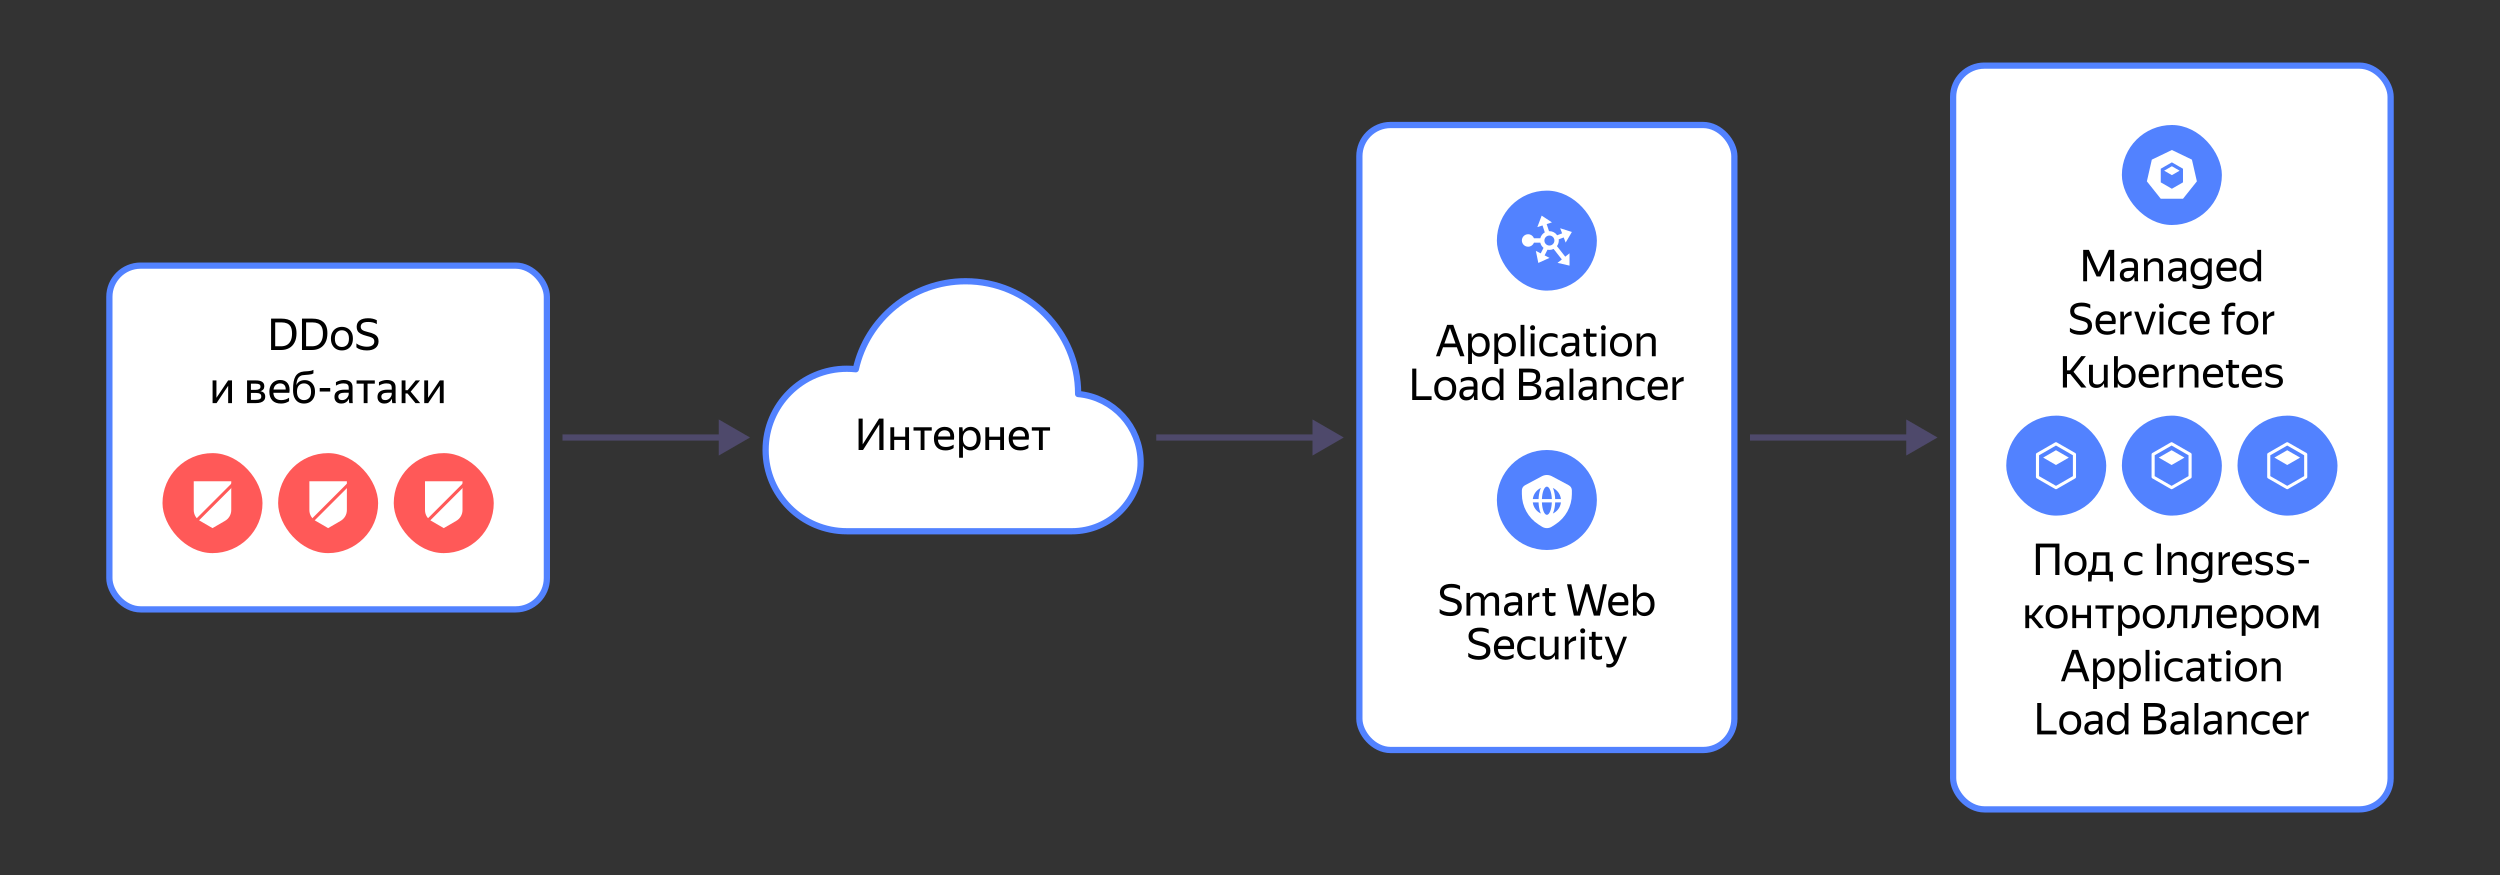 <svg width="800" height="280" viewBox="0 0 800 280" fill="none" xmlns="http://www.w3.org/2000/svg">
<rect x="0" y="0" width="800" height="280" fill="#333333" stroke="none"/>
<path fill-rule="evenodd" clip-rule="evenodd" d="M245 144C245 158.359 256.641 170 271 170H343C355.15 170 365 160.15 365 148C365 136.524 356.213 127.1 345 126.09L345 126C345 106.118 328.882 90 309 90C291.812 90 277.437 102.045 273.857 118.155C272.919 118.053 271.966 118 271 118C256.641 118 245 129.641 245 144Z" fill="white" stroke="#5282FF" stroke-width="2" stroke-linecap="round" stroke-linejoin="round"/>
<path d="M276.172 144H274.744V133.962H276.06V142.208L281.296 133.962H282.724V144H281.38V135.796L276.172 144ZM286.144 136.734V139.73H289.658V136.734H290.89V144H289.658V140.78H286.144V144H284.912V136.734H286.144ZM292.322 136.734H298.16V137.784H295.836V144H294.604V137.784H292.322V136.734ZM302.597 144.14C301.384 144.14 300.455 143.809 299.811 143.146C299.176 142.474 298.859 141.545 298.859 140.36C298.859 139.567 299.008 138.89 299.307 138.33C299.606 137.77 300.016 137.341 300.539 137.042C301.062 136.743 301.65 136.594 302.303 136.594C303.414 136.594 304.23 136.963 304.753 137.7C305.276 138.428 305.444 139.427 305.257 140.696H300.133C300.236 142.255 301.094 143.034 302.709 143.034C303.596 143.034 304.412 142.782 305.159 142.278V143.384C304.823 143.617 304.431 143.804 303.983 143.944C303.535 144.075 303.073 144.14 302.597 144.14ZM302.275 137.686C301.743 137.686 301.286 137.849 300.903 138.176C300.52 138.503 300.278 138.997 300.175 139.66H304.081C304.109 139.035 303.964 138.549 303.647 138.204C303.33 137.859 302.872 137.686 302.275 137.686ZM306.91 136.734H307.988L308.114 138.148C308.348 137.681 308.67 137.308 309.08 137.028C309.5 136.739 310.014 136.594 310.62 136.594C311.19 136.594 311.712 136.734 312.188 137.014C312.674 137.285 313.066 137.7 313.364 138.26C313.663 138.811 313.812 139.511 313.812 140.36C313.812 141.209 313.658 141.914 313.35 142.474C313.052 143.034 312.655 143.454 312.16 143.734C311.675 144.005 311.143 144.14 310.564 144.14C310.014 144.14 309.533 144.009 309.122 143.748C308.712 143.487 308.385 143.127 308.142 142.67V146.478H306.91V136.734ZM312.538 140.36C312.538 139.483 312.338 138.82 311.936 138.372C311.535 137.915 311.017 137.686 310.382 137.686C309.748 137.686 309.211 137.91 308.772 138.358C308.343 138.797 308.128 139.464 308.128 140.36C308.128 141.265 308.343 141.937 308.772 142.376C309.211 142.815 309.748 143.034 310.382 143.034C311.017 143.034 311.535 142.81 311.936 142.362C312.338 141.914 312.538 141.247 312.538 140.36ZM316.537 136.734V139.73H320.051V136.734H321.283V144H320.051V140.78H316.537V144H315.305V136.734H316.537ZM326.523 144.14C325.31 144.14 324.381 143.809 323.737 143.146C323.102 142.474 322.785 141.545 322.785 140.36C322.785 139.567 322.934 138.89 323.233 138.33C323.532 137.77 323.942 137.341 324.465 137.042C324.988 136.743 325.576 136.594 326.229 136.594C327.34 136.594 328.156 136.963 328.679 137.7C329.202 138.428 329.37 139.427 329.183 140.696H324.059C324.162 142.255 325.02 143.034 326.635 143.034C327.522 143.034 328.338 142.782 329.085 142.278V143.384C328.749 143.617 328.357 143.804 327.909 143.944C327.461 144.075 326.999 144.14 326.523 144.14ZM326.201 137.686C325.669 137.686 325.212 137.849 324.829 138.176C324.446 138.503 324.204 138.997 324.101 139.66H328.007C328.035 139.035 327.89 138.549 327.573 138.204C327.256 137.859 326.798 137.686 326.201 137.686ZM330.18 136.734H336.018V137.784H333.694V144H332.462V137.784H330.18V136.734Z" fill="black"/>
<rect x="625" y="21" width="140" height="238" rx="10" fill="white"/>
<rect x="625" y="21" width="140" height="238" rx="10" stroke="#5282FF" stroke-width="2"/>
<path d="M671.475 88.474H670.901H670.887L670.901 88.46L667.863 81.81V90H666.617V79.962H668.451L671.573 87.004L674.835 79.962H676.543V90H675.213V81.922L672.133 88.46L671.475 88.474ZM681.177 83.686C680.402 83.686 679.618 83.924 678.825 84.4V83.294C679.17 83.079 679.567 82.911 680.015 82.79C680.472 82.659 680.916 82.594 681.345 82.594C682.26 82.594 682.955 82.785 683.431 83.168C683.907 83.551 684.145 84.134 684.145 84.918V88.824C684.145 88.983 684.15 89.188 684.159 89.44C684.178 89.683 684.196 89.869 684.215 90H683.095C683.067 89.869 683.039 89.687 683.011 89.454C682.992 89.211 682.983 89.001 682.983 88.824L682.969 88.614C682.857 88.838 682.703 89.071 682.507 89.314C682.311 89.547 682.05 89.743 681.723 89.902C681.406 90.061 681.009 90.14 680.533 90.14C679.88 90.14 679.352 89.953 678.951 89.58C678.55 89.207 678.349 88.679 678.349 87.998C678.349 87.205 678.629 86.621 679.189 86.248C679.749 85.875 680.538 85.688 681.555 85.688H682.913V85.086C682.913 84.582 682.782 84.223 682.521 84.008C682.26 83.793 681.812 83.686 681.177 83.686ZM682.913 87.2V86.668H681.681C680.944 86.668 680.407 86.775 680.071 86.99C679.744 87.205 679.581 87.517 679.581 87.928C679.581 88.255 679.679 88.521 679.875 88.726C680.08 88.931 680.388 89.034 680.799 89.034C681.182 89.034 681.508 88.959 681.779 88.81C682.05 88.651 682.269 88.465 682.437 88.25C682.605 88.026 682.726 87.816 682.801 87.62C682.876 87.424 682.913 87.284 682.913 87.2ZM689.526 83.686C688.966 83.686 688.509 83.817 688.154 84.078C687.809 84.33 687.529 84.657 687.314 85.058V90H686.082V82.734H687.244L687.286 84.036H687.314C687.51 83.625 687.818 83.285 688.238 83.014C688.658 82.734 689.19 82.594 689.834 82.594C690.553 82.594 691.122 82.785 691.542 83.168C691.972 83.551 692.186 84.129 692.186 84.904V90H690.954V85.03C690.954 84.535 690.824 84.19 690.562 83.994C690.31 83.789 689.965 83.686 689.526 83.686ZM696.599 83.686C695.824 83.686 695.04 83.924 694.247 84.4V83.294C694.592 83.079 694.989 82.911 695.437 82.79C695.894 82.659 696.338 82.594 696.767 82.594C697.682 82.594 698.377 82.785 698.853 83.168C699.329 83.551 699.567 84.134 699.567 84.918V88.824C699.567 88.983 699.572 89.188 699.581 89.44C699.6 89.683 699.618 89.869 699.637 90H698.517C698.489 89.869 698.461 89.687 698.433 89.454C698.414 89.211 698.405 89.001 698.405 88.824L698.391 88.614C698.279 88.838 698.125 89.071 697.929 89.314C697.733 89.547 697.472 89.743 697.145 89.902C696.828 90.061 696.431 90.14 695.955 90.14C695.302 90.14 694.774 89.953 694.373 89.58C693.972 89.207 693.771 88.679 693.771 87.998C693.771 87.205 694.051 86.621 694.611 86.248C695.171 85.875 695.96 85.688 696.977 85.688H698.335V85.086C698.335 84.582 698.204 84.223 697.943 84.008C697.682 83.793 697.234 83.686 696.599 83.686ZM698.335 87.2V86.668H697.103C696.366 86.668 695.829 86.775 695.493 86.99C695.166 87.205 695.003 87.517 695.003 87.928C695.003 88.255 695.101 88.521 695.297 88.726C695.502 88.931 695.81 89.034 696.221 89.034C696.604 89.034 696.93 88.959 697.201 88.81C697.472 88.651 697.691 88.465 697.859 88.25C698.027 88.026 698.148 87.816 698.223 87.62C698.298 87.424 698.335 87.284 698.335 87.2ZM701.588 91.904V90.798C701.98 91.013 702.372 91.167 702.764 91.26C703.156 91.353 703.604 91.4 704.108 91.4C705.004 91.4 705.629 91.227 705.984 90.882C706.339 90.546 706.516 90.051 706.516 89.398V88.278C706.301 88.707 705.998 89.053 705.606 89.314C705.223 89.575 704.747 89.706 704.178 89.706C703.609 89.706 703.077 89.575 702.582 89.314C702.097 89.043 701.705 88.647 701.406 88.124C701.117 87.601 700.972 86.948 700.972 86.164C700.972 85.371 701.117 84.713 701.406 84.19C701.705 83.658 702.097 83.261 702.582 83C703.077 82.729 703.618 82.594 704.206 82.594C704.785 82.594 705.27 82.725 705.662 82.986C706.063 83.247 706.376 83.602 706.6 84.05L706.614 83.896C706.614 83.728 706.623 83.527 706.642 83.294C706.661 83.051 706.679 82.865 706.698 82.734H707.818C707.799 82.855 707.781 83.042 707.762 83.294C707.753 83.537 707.748 83.737 707.748 83.896V89.384C707.748 90.009 707.622 90.555 707.37 91.022C707.127 91.489 706.74 91.853 706.208 92.114C705.676 92.375 704.971 92.506 704.094 92.506C703.03 92.506 702.195 92.305 701.588 91.904ZM706.53 86.164C706.53 85.333 706.325 84.713 705.914 84.302C705.513 83.891 705.004 83.686 704.388 83.686C703.772 83.686 703.254 83.891 702.834 84.302C702.423 84.713 702.218 85.333 702.218 86.164C702.218 86.976 702.423 87.587 702.834 87.998C703.254 88.399 703.777 88.6 704.402 88.6C705.009 88.6 705.513 88.399 705.914 87.998C706.325 87.597 706.53 86.985 706.53 86.164ZM712.968 90.14C711.755 90.14 710.826 89.809 710.182 89.146C709.548 88.474 709.23 87.545 709.23 86.36C709.23 85.567 709.38 84.89 709.678 84.33C709.977 83.77 710.388 83.341 710.91 83.042C711.433 82.743 712.021 82.594 712.674 82.594C713.785 82.594 714.602 82.963 715.124 83.7C715.647 84.428 715.815 85.427 715.628 86.696H710.504C710.607 88.255 711.466 89.034 713.08 89.034C713.967 89.034 714.784 88.782 715.53 88.278V89.384C715.194 89.617 714.802 89.804 714.354 89.944C713.906 90.075 713.444 90.14 712.968 90.14ZM712.646 83.686C712.114 83.686 711.657 83.849 711.274 84.176C710.892 84.503 710.649 84.997 710.546 85.66H714.452C714.48 85.035 714.336 84.549 714.018 84.204C713.701 83.859 713.244 83.686 712.646 83.686ZM716.654 86.36C716.654 85.511 716.803 84.811 717.102 84.26C717.401 83.7 717.797 83.285 718.292 83.014C718.796 82.734 719.342 82.594 719.93 82.594C720.481 82.594 720.957 82.711 721.358 82.944C721.759 83.168 722.081 83.49 722.324 83.91V79.962H723.556V90H722.478L722.38 88.572C722.156 89.048 721.839 89.431 721.428 89.72C721.027 90 720.523 90.14 719.916 90.14C719.337 90.14 718.796 90.005 718.292 89.734C717.797 89.454 717.401 89.034 717.102 88.474C716.803 87.914 716.654 87.209 716.654 86.36ZM722.338 86.36C722.338 85.455 722.123 84.783 721.694 84.344C721.265 83.905 720.733 83.686 720.098 83.686C719.463 83.686 718.941 83.915 718.53 84.372C718.119 84.82 717.914 85.483 717.914 86.36C717.914 87.247 718.119 87.914 718.53 88.362C718.941 88.81 719.463 89.034 720.098 89.034C720.733 89.034 721.265 88.815 721.694 88.376C722.123 87.937 722.338 87.265 722.338 86.36ZM665.712 107.14C665.003 107.14 664.345 107.051 663.738 106.874C663.141 106.687 662.684 106.445 662.366 106.146V104.886C662.6 105.091 662.898 105.273 663.262 105.432C663.636 105.591 664.037 105.717 664.466 105.81C664.896 105.903 665.311 105.95 665.712 105.95C666.468 105.95 667.052 105.805 667.462 105.516C667.882 105.227 668.092 104.816 668.092 104.284C668.092 103.967 668.027 103.71 667.896 103.514C667.775 103.309 667.542 103.131 667.196 102.982C666.86 102.833 666.37 102.679 665.726 102.52C664.886 102.305 664.228 102.067 663.752 101.806C663.276 101.545 662.94 101.237 662.744 100.882C662.548 100.518 662.45 100.089 662.45 99.594C662.45 98.698 662.768 98.017 663.402 97.55C664.037 97.074 664.952 96.836 666.146 96.836C666.669 96.836 667.15 96.887 667.588 96.99C668.027 97.093 668.461 97.251 668.89 97.466V98.726C668.19 98.259 667.276 98.026 666.146 98.026C664.55 98.026 663.752 98.53 663.752 99.538C663.752 99.977 663.916 100.322 664.242 100.574C664.578 100.826 665.171 101.05 666.02 101.246C666.898 101.442 667.584 101.671 668.078 101.932C668.573 102.193 668.923 102.511 669.128 102.884C669.343 103.248 669.45 103.696 669.45 104.228C669.45 105.133 669.119 105.847 668.456 106.37C667.794 106.883 666.879 107.14 665.712 107.14ZM674.304 107.14C673.091 107.14 672.162 106.809 671.518 106.146C670.884 105.474 670.566 104.545 670.566 103.36C670.566 102.567 670.716 101.89 671.014 101.33C671.313 100.77 671.724 100.341 672.246 100.042C672.769 99.743 673.357 99.594 674.01 99.594C675.121 99.594 675.938 99.963 676.46 100.7C676.983 101.428 677.151 102.427 676.964 103.696H671.84C671.943 105.255 672.802 106.034 674.416 106.034C675.303 106.034 676.12 105.782 676.866 105.278V106.384C676.53 106.617 676.138 106.804 675.69 106.944C675.242 107.075 674.78 107.14 674.304 107.14ZM673.982 100.686C673.45 100.686 672.993 100.849 672.61 101.176C672.228 101.503 671.985 101.997 671.882 102.66H675.788C675.816 102.035 675.672 101.549 675.354 101.204C675.037 100.859 674.58 100.686 673.982 100.686ZM682.106 100.966C681.527 101.013 681.033 101.157 680.622 101.4C680.221 101.643 679.927 101.969 679.74 102.38V107H678.508V99.734H679.586L679.712 101.316H679.74C679.973 100.831 680.291 100.439 680.692 100.14C681.103 99.841 681.574 99.659 682.106 99.594V100.966ZM682.945 99.734H684.275L686.487 106.342L688.685 99.734H689.917L687.425 107H685.437L682.945 99.734ZM691.689 98.67C691.437 98.67 691.236 98.595 691.087 98.446C690.937 98.287 690.863 98.096 690.863 97.872C690.863 97.648 690.937 97.457 691.087 97.298C691.236 97.139 691.437 97.06 691.689 97.06C691.931 97.06 692.123 97.139 692.263 97.298C692.403 97.457 692.473 97.648 692.473 97.872C692.473 98.096 692.403 98.287 692.263 98.446C692.123 98.595 691.931 98.67 691.689 98.67ZM691.059 99.734H692.291V107H691.059V99.734ZM697.435 107.14C696.306 107.14 695.414 106.809 694.761 106.146C694.108 105.474 693.781 104.545 693.781 103.36C693.781 102.175 694.112 101.251 694.775 100.588C695.438 99.925 696.343 99.594 697.491 99.594C697.93 99.594 698.34 99.645 698.723 99.748C699.106 99.841 699.414 99.981 699.647 100.168V101.274C699.012 100.882 698.298 100.686 697.505 100.686C696.665 100.686 696.044 100.91 695.643 101.358C695.242 101.797 695.041 102.464 695.041 103.36C695.041 104.256 695.232 104.928 695.615 105.376C696.007 105.815 696.614 106.034 697.435 106.034C698.228 106.034 698.966 105.843 699.647 105.46V106.566C699.04 106.949 698.303 107.14 697.435 107.14ZM704.369 107.14C703.155 107.14 702.227 106.809 701.583 106.146C700.948 105.474 700.631 104.545 700.631 103.36C700.631 102.567 700.78 101.89 701.079 101.33C701.377 100.77 701.788 100.341 702.311 100.042C702.833 99.743 703.421 99.594 704.075 99.594C705.185 99.594 706.002 99.963 706.525 100.7C707.047 101.428 707.215 102.427 707.029 103.696H701.905C702.007 105.255 702.866 106.034 704.481 106.034C705.367 106.034 706.184 105.782 706.931 105.278V106.384C706.595 106.617 706.203 106.804 705.755 106.944C705.307 107.075 704.845 107.14 704.369 107.14ZM704.047 100.686C703.515 100.686 703.057 100.849 702.675 101.176C702.292 101.503 702.049 101.997 701.947 102.66H705.853C705.881 102.035 705.736 101.549 705.419 101.204C705.101 100.859 704.644 100.686 704.047 100.686ZM711.809 107V100.784H710.927V99.734H711.809V99.552C711.809 98.693 712.038 98.026 712.495 97.55C712.953 97.074 713.578 96.836 714.371 96.836C714.726 96.836 715.034 96.878 715.295 96.962V98.082C715.211 98.045 715.09 98.012 714.931 97.984C714.773 97.956 714.605 97.942 714.427 97.942C713.998 97.942 713.657 98.073 713.405 98.334C713.163 98.595 713.041 99.001 713.041 99.552V99.734H715.141V100.784H713.041V107H711.809ZM719.142 107.14C718.48 107.14 717.882 106.995 717.35 106.706C716.828 106.407 716.412 105.978 716.104 105.418C715.796 104.849 715.642 104.163 715.642 103.36C715.642 102.557 715.796 101.876 716.104 101.316C716.412 100.756 716.828 100.331 717.35 100.042C717.882 99.743 718.48 99.594 719.142 99.594C719.814 99.594 720.416 99.743 720.948 100.042C721.48 100.331 721.9 100.756 722.208 101.316C722.516 101.876 722.67 102.557 722.67 103.36C722.67 104.163 722.516 104.849 722.208 105.418C721.9 105.978 721.48 106.407 720.948 106.706C720.416 106.995 719.814 107.14 719.142 107.14ZM719.142 106.034C719.796 106.034 720.337 105.819 720.766 105.39C721.196 104.951 721.41 104.275 721.41 103.36C721.41 102.445 721.196 101.773 720.766 101.344C720.337 100.905 719.796 100.686 719.142 100.686C718.498 100.686 717.962 100.905 717.532 101.344C717.112 101.773 716.902 102.445 716.902 103.36C716.902 104.275 717.112 104.951 717.532 105.39C717.962 105.819 718.498 106.034 719.142 106.034ZM727.77 100.966C727.191 101.013 726.697 101.157 726.286 101.4C725.885 101.643 725.591 101.969 725.404 102.38V107H724.172V99.734H725.25L725.376 101.316H725.404C725.637 100.831 725.955 100.439 726.356 100.14C726.767 99.841 727.238 99.659 727.77 99.594V100.966ZM667.641 124H666.003L662.503 119.702H661.439V124H660.123V113.962H661.439V118.512H662.419L666.003 113.962H667.487L663.525 118.974L667.641 124ZM673.231 122.698C673.035 123.099 672.731 123.44 672.321 123.72C671.919 124 671.392 124.14 670.739 124.14C670.067 124.14 669.521 123.949 669.101 123.566C668.69 123.183 668.485 122.6 668.485 121.816V116.734H669.731V121.816C669.731 122.292 669.861 122.614 670.123 122.782C670.384 122.95 670.706 123.034 671.089 123.034C671.63 123.034 672.064 122.913 672.391 122.67C672.717 122.427 672.997 122.096 673.231 121.676V116.734H674.463V124H673.371L673.259 122.698H673.231ZM676.485 113.962H677.717L677.689 118.148C677.931 117.681 678.258 117.308 678.669 117.028C679.079 116.739 679.588 116.594 680.195 116.594C680.764 116.594 681.287 116.734 681.763 117.014C682.248 117.285 682.64 117.7 682.939 118.26C683.237 118.811 683.387 119.511 683.387 120.36C683.387 121.209 683.233 121.914 682.925 122.474C682.626 123.034 682.229 123.454 681.735 123.734C681.249 124.005 680.717 124.14 680.139 124.14C679.579 124.14 679.089 124.005 678.669 123.734C678.258 123.463 677.931 123.095 677.689 122.628L677.647 124H676.485V113.962ZM682.113 120.36C682.113 119.483 681.912 118.82 681.511 118.372C681.109 117.915 680.591 117.686 679.957 117.686C679.322 117.686 678.785 117.91 678.347 118.358C677.917 118.797 677.703 119.464 677.703 120.36C677.703 121.265 677.917 121.937 678.347 122.376C678.785 122.815 679.322 123.034 679.957 123.034C680.591 123.034 681.109 122.81 681.511 122.362C681.912 121.914 682.113 121.247 682.113 120.36ZM688.099 124.14C686.886 124.14 685.957 123.809 685.313 123.146C684.678 122.474 684.361 121.545 684.361 120.36C684.361 119.567 684.51 118.89 684.809 118.33C685.108 117.77 685.518 117.341 686.041 117.042C686.564 116.743 687.152 116.594 687.805 116.594C688.916 116.594 689.732 116.963 690.255 117.7C690.778 118.428 690.946 119.427 690.759 120.696H685.635C685.738 122.255 686.596 123.034 688.211 123.034C689.098 123.034 689.914 122.782 690.661 122.278V123.384C690.325 123.617 689.933 123.804 689.485 123.944C689.037 124.075 688.575 124.14 688.099 124.14ZM687.777 117.686C687.245 117.686 686.788 117.849 686.405 118.176C686.022 118.503 685.78 118.997 685.677 119.66H689.583C689.611 119.035 689.466 118.549 689.149 118.204C688.832 117.859 688.374 117.686 687.777 117.686ZM695.901 117.966C695.322 118.013 694.828 118.157 694.417 118.4C694.016 118.643 693.722 118.969 693.535 119.38V124H692.303V116.734H693.381L693.507 118.316H693.535C693.768 117.831 694.086 117.439 694.487 117.14C694.898 116.841 695.369 116.659 695.901 116.594V117.966ZM700.847 117.686C700.287 117.686 699.829 117.817 699.475 118.078C699.129 118.33 698.849 118.657 698.635 119.058V124H697.403V116.734H698.565L698.607 118.036H698.635C698.831 117.625 699.139 117.285 699.559 117.014C699.979 116.734 700.511 116.594 701.155 116.594C701.873 116.594 702.443 116.785 702.863 117.168C703.292 117.551 703.507 118.129 703.507 118.904V124H702.275V119.03C702.275 118.535 702.144 118.19 701.883 117.994C701.631 117.789 701.285 117.686 700.847 117.686ZM708.675 124.14C707.462 124.14 706.533 123.809 705.889 123.146C705.255 122.474 704.937 121.545 704.937 120.36C704.937 119.567 705.087 118.89 705.385 118.33C705.684 117.77 706.095 117.341 706.617 117.042C707.14 116.743 707.728 116.594 708.381 116.594C709.492 116.594 710.309 116.963 710.831 117.7C711.354 118.428 711.522 119.427 711.335 120.696H706.211C706.314 122.255 707.173 123.034 708.787 123.034C709.674 123.034 710.491 122.782 711.237 122.278V123.384C710.901 123.617 710.509 123.804 710.061 123.944C709.613 124.075 709.151 124.14 708.675 124.14ZM708.353 117.686C707.821 117.686 707.364 117.849 706.981 118.176C706.599 118.503 706.356 118.997 706.253 119.66H710.159C710.187 119.035 710.043 118.549 709.725 118.204C709.408 117.859 708.951 117.686 708.353 117.686ZM712.291 117.784V116.734H713.159V115.208H714.391V116.734H716.505V117.784H714.391V122.152C714.391 122.46 714.47 122.684 714.629 122.824C714.788 122.964 715.058 123.034 715.441 123.034C715.805 123.034 716.136 122.931 716.435 122.726V123.846C716.286 123.939 716.09 124.009 715.847 124.056C715.604 124.112 715.362 124.14 715.119 124.14C714.652 124.14 714.274 124.051 713.985 123.874C713.696 123.697 713.486 123.468 713.355 123.188C713.224 122.908 713.159 122.614 713.159 122.306V117.784H712.291ZM721.089 124.14C719.876 124.14 718.947 123.809 718.303 123.146C717.669 122.474 717.351 121.545 717.351 120.36C717.351 119.567 717.501 118.89 717.799 118.33C718.098 117.77 718.509 117.341 719.031 117.042C719.554 116.743 720.142 116.594 720.795 116.594C721.906 116.594 722.723 116.963 723.245 117.7C723.768 118.428 723.936 119.427 723.749 120.696H718.625C718.728 122.255 719.587 123.034 721.201 123.034C722.088 123.034 722.905 122.782 723.651 122.278V123.384C723.315 123.617 722.923 123.804 722.475 123.944C722.027 124.075 721.565 124.14 721.089 124.14ZM720.767 117.686C720.235 117.686 719.778 117.849 719.395 118.176C719.013 118.503 718.77 118.997 718.667 119.66H722.573C722.601 119.035 722.457 118.549 722.139 118.204C721.822 117.859 721.365 117.686 720.767 117.686ZM727.617 124.14C727.085 124.14 726.576 124.065 726.091 123.916C725.615 123.757 725.228 123.547 724.929 123.286V122.18C725.218 122.46 725.606 122.684 726.091 122.852C726.586 123.02 727.09 123.104 727.603 123.104C728.742 123.104 729.311 122.735 729.311 121.998C729.311 121.783 729.26 121.611 729.157 121.48C729.064 121.34 728.886 121.223 728.625 121.13C728.364 121.027 727.986 120.929 727.491 120.836C726.548 120.649 725.89 120.397 725.517 120.08C725.144 119.753 724.957 119.291 724.957 118.694C724.957 118.031 725.214 117.518 725.727 117.154C726.24 116.781 726.95 116.594 727.855 116.594C728.284 116.594 728.704 116.641 729.115 116.734C729.535 116.818 729.876 116.935 730.137 117.084V118.19C729.596 117.817 728.849 117.63 727.897 117.63C727.309 117.63 726.875 117.714 726.595 117.882C726.324 118.05 726.189 118.311 726.189 118.666C726.189 118.853 726.231 119.007 726.315 119.128C726.399 119.249 726.567 119.357 726.819 119.45C727.071 119.543 727.449 119.641 727.953 119.744C728.597 119.875 729.106 120.033 729.479 120.22C729.862 120.397 730.132 120.626 730.291 120.906C730.459 121.186 730.543 121.541 730.543 121.97C730.543 122.651 730.286 123.183 729.773 123.566C729.26 123.949 728.541 124.14 727.617 124.14Z" fill="black"/>
<path d="M651.469 173.962H659.015V184H657.685V175.166H652.785V184H651.469V173.962ZM664.168 184.14C663.505 184.14 662.908 183.995 662.376 183.706C661.853 183.407 661.438 182.978 661.13 182.418C660.822 181.849 660.668 181.163 660.668 180.36C660.668 179.557 660.822 178.876 661.13 178.316C661.438 177.756 661.853 177.331 662.376 177.042C662.908 176.743 663.505 176.594 664.168 176.594C664.84 176.594 665.442 176.743 665.974 177.042C666.506 177.331 666.926 177.756 667.234 178.316C667.542 178.876 667.696 179.557 667.696 180.36C667.696 181.163 667.542 181.849 667.234 182.418C666.926 182.978 666.506 183.407 665.974 183.706C665.442 183.995 664.84 184.14 664.168 184.14ZM664.168 183.034C664.821 183.034 665.362 182.819 665.792 182.39C666.221 181.951 666.436 181.275 666.436 180.36C666.436 179.445 666.221 178.773 665.792 178.344C665.362 177.905 664.821 177.686 664.168 177.686C663.524 177.686 662.987 177.905 662.558 178.344C662.138 178.773 661.928 179.445 661.928 180.36C661.928 181.275 662.138 181.951 662.558 182.39C662.987 182.819 663.524 183.034 664.168 183.034ZM669.297 186.072H668.191V182.95H668.877C669.176 182.651 669.386 182.231 669.507 181.69C669.638 181.149 669.717 180.472 669.745 179.66C669.773 178.839 669.787 177.863 669.787 176.734H675.037V182.95H676.129V186.072H675.051L674.897 184H669.423L669.297 186.072ZM673.805 177.784H670.935C670.926 179.109 670.879 180.183 670.795 181.004C670.72 181.816 670.529 182.465 670.221 182.95H673.805V177.784ZM683.353 184.14C682.224 184.14 681.332 183.809 680.679 183.146C680.026 182.474 679.699 181.545 679.699 180.36C679.699 179.175 680.03 178.251 680.693 177.588C681.356 176.925 682.261 176.594 683.409 176.594C683.848 176.594 684.258 176.645 684.641 176.748C685.024 176.841 685.332 176.981 685.565 177.168V178.274C684.93 177.882 684.216 177.686 683.423 177.686C682.583 177.686 681.962 177.91 681.561 178.358C681.16 178.797 680.959 179.464 680.959 180.36C680.959 181.256 681.15 181.928 681.533 182.376C681.925 182.815 682.532 183.034 683.353 183.034C684.146 183.034 684.884 182.843 685.565 182.46V183.566C684.958 183.949 684.221 184.14 683.353 184.14ZM690.188 173.962H691.504V184H690.188V173.962ZM697.114 177.686C696.554 177.686 696.097 177.817 695.742 178.078C695.397 178.33 695.117 178.657 694.902 179.058V184H693.67V176.734H694.832L694.874 178.036H694.902C695.098 177.625 695.406 177.285 695.826 177.014C696.246 176.734 696.778 176.594 697.422 176.594C698.141 176.594 698.71 176.785 699.13 177.168C699.559 177.551 699.774 178.129 699.774 178.904V184H698.542V179.03C698.542 178.535 698.411 178.19 698.15 177.994C697.898 177.789 697.553 177.686 697.114 177.686ZM701.807 185.904V184.798C702.199 185.013 702.591 185.167 702.983 185.26C703.375 185.353 703.823 185.4 704.327 185.4C705.223 185.4 705.848 185.227 706.203 184.882C706.558 184.546 706.735 184.051 706.735 183.398V182.278C706.52 182.707 706.217 183.053 705.825 183.314C705.442 183.575 704.966 183.706 704.397 183.706C703.828 183.706 703.296 183.575 702.801 183.314C702.316 183.043 701.924 182.647 701.625 182.124C701.336 181.601 701.191 180.948 701.191 180.164C701.191 179.371 701.336 178.713 701.625 178.19C701.924 177.658 702.316 177.261 702.801 177C703.296 176.729 703.837 176.594 704.425 176.594C705.004 176.594 705.489 176.725 705.881 176.986C706.282 177.247 706.595 177.602 706.819 178.05L706.833 177.896C706.833 177.728 706.842 177.527 706.861 177.294C706.88 177.051 706.898 176.865 706.917 176.734H708.037C708.018 176.855 708 177.042 707.981 177.294C707.972 177.537 707.967 177.737 707.967 177.896V183.384C707.967 184.009 707.841 184.555 707.589 185.022C707.346 185.489 706.959 185.853 706.427 186.114C705.895 186.375 705.19 186.506 704.313 186.506C703.249 186.506 702.414 186.305 701.807 185.904ZM706.749 180.164C706.749 179.333 706.544 178.713 706.133 178.302C705.732 177.891 705.223 177.686 704.607 177.686C703.991 177.686 703.473 177.891 703.053 178.302C702.642 178.713 702.437 179.333 702.437 180.164C702.437 180.976 702.642 181.587 703.053 181.998C703.473 182.399 703.996 182.6 704.621 182.6C705.228 182.6 705.732 182.399 706.133 181.998C706.544 181.597 706.749 180.985 706.749 180.164ZM713.565 177.966C712.986 178.013 712.492 178.157 712.081 178.4C711.68 178.643 711.386 178.969 711.199 179.38V184H709.967V176.734H711.045L711.171 178.316H711.199C711.432 177.831 711.75 177.439 712.151 177.14C712.562 176.841 713.033 176.659 713.565 176.594V177.966ZM717.931 184.14C716.718 184.14 715.789 183.809 715.145 183.146C714.51 182.474 714.193 181.545 714.193 180.36C714.193 179.567 714.342 178.89 714.641 178.33C714.94 177.77 715.35 177.341 715.873 177.042C716.396 176.743 716.984 176.594 717.637 176.594C718.748 176.594 719.564 176.963 720.087 177.7C720.61 178.428 720.778 179.427 720.591 180.696H715.467C715.57 182.255 716.428 183.034 718.043 183.034C718.93 183.034 719.746 182.782 720.493 182.278V183.384C720.157 183.617 719.765 183.804 719.317 183.944C718.869 184.075 718.407 184.14 717.931 184.14ZM717.609 177.686C717.077 177.686 716.62 177.849 716.237 178.176C715.854 178.503 715.612 178.997 715.509 179.66H719.415C719.443 179.035 719.298 178.549 718.981 178.204C718.664 177.859 718.206 177.686 717.609 177.686ZM724.459 184.14C723.927 184.14 723.418 184.065 722.933 183.916C722.457 183.757 722.07 183.547 721.771 183.286V182.18C722.06 182.46 722.448 182.684 722.933 182.852C723.428 183.02 723.932 183.104 724.445 183.104C725.584 183.104 726.153 182.735 726.153 181.998C726.153 181.783 726.102 181.611 725.999 181.48C725.906 181.34 725.728 181.223 725.467 181.13C725.206 181.027 724.828 180.929 724.333 180.836C723.39 180.649 722.732 180.397 722.359 180.08C721.986 179.753 721.799 179.291 721.799 178.694C721.799 178.031 722.056 177.518 722.569 177.154C723.082 176.781 723.792 176.594 724.697 176.594C725.126 176.594 725.546 176.641 725.957 176.734C726.377 176.818 726.718 176.935 726.979 177.084V178.19C726.438 177.817 725.691 177.63 724.739 177.63C724.151 177.63 723.717 177.714 723.437 177.882C723.166 178.05 723.031 178.311 723.031 178.666C723.031 178.853 723.073 179.007 723.157 179.128C723.241 179.249 723.409 179.357 723.661 179.45C723.913 179.543 724.291 179.641 724.795 179.744C725.439 179.875 725.948 180.033 726.321 180.22C726.704 180.397 726.974 180.626 727.133 180.906C727.301 181.186 727.385 181.541 727.385 181.97C727.385 182.651 727.128 183.183 726.615 183.566C726.102 183.949 725.383 184.14 724.459 184.14ZM731.227 184.14C730.695 184.14 730.186 184.065 729.701 183.916C729.225 183.757 728.837 183.547 728.539 183.286V182.18C728.828 182.46 729.215 182.684 729.701 182.852C730.195 183.02 730.699 183.104 731.213 183.104C732.351 183.104 732.921 182.735 732.921 181.998C732.921 181.783 732.869 181.611 732.767 181.48C732.673 181.34 732.496 181.223 732.235 181.13C731.973 181.027 731.595 180.929 731.101 180.836C730.158 180.649 729.5 180.397 729.127 180.08C728.753 179.753 728.567 179.291 728.567 178.694C728.567 178.031 728.823 177.518 729.337 177.154C729.85 176.781 730.559 176.594 731.465 176.594C731.894 176.594 732.314 176.641 732.725 176.734C733.145 176.818 733.485 176.935 733.747 177.084V178.19C733.205 177.817 732.459 177.63 731.507 177.63C730.919 177.63 730.485 177.714 730.205 177.882C729.934 178.05 729.799 178.311 729.799 178.666C729.799 178.853 729.841 179.007 729.925 179.128C730.009 179.249 730.177 179.357 730.429 179.45C730.681 179.543 731.059 179.641 731.563 179.744C732.207 179.875 732.715 180.033 733.089 180.22C733.471 180.397 733.742 180.626 733.901 180.906C734.069 181.186 734.153 181.541 734.153 181.97C734.153 182.651 733.896 183.183 733.383 183.566C732.869 183.949 732.151 184.14 731.227 184.14ZM735.502 180.29V179.17H738.862V180.29H735.502ZM654.038 201H652.54L649.978 197.906H649.334V201H648.102V193.734H649.334V196.856H650.034L652.582 193.734H653.982L651 197.318L654.038 201ZM658.111 201.14C657.448 201.14 656.851 200.995 656.319 200.706C655.796 200.407 655.381 199.978 655.073 199.418C654.765 198.849 654.611 198.163 654.611 197.36C654.611 196.557 654.765 195.876 655.073 195.316C655.381 194.756 655.796 194.331 656.319 194.042C656.851 193.743 657.448 193.594 658.111 193.594C658.783 193.594 659.385 193.743 659.917 194.042C660.449 194.331 660.869 194.756 661.177 195.316C661.485 195.876 661.639 196.557 661.639 197.36C661.639 198.163 661.485 198.849 661.177 199.418C660.869 199.978 660.449 200.407 659.917 200.706C659.385 200.995 658.783 201.14 658.111 201.14ZM658.111 200.034C658.764 200.034 659.306 199.819 659.735 199.39C660.164 198.951 660.379 198.275 660.379 197.36C660.379 196.445 660.164 195.773 659.735 195.344C659.306 194.905 658.764 194.686 658.111 194.686C657.467 194.686 656.93 194.905 656.501 195.344C656.081 195.773 655.871 196.445 655.871 197.36C655.871 198.275 656.081 198.951 656.501 199.39C656.93 199.819 657.467 200.034 658.111 200.034ZM664.373 193.734V196.73H667.887V193.734H669.119V201H667.887V197.78H664.373V201H663.141V193.734H664.373ZM670.551 193.734H676.389V194.784H674.065V201H672.833V194.784H670.551V193.734ZM677.811 193.734H678.889L679.015 195.148C679.248 194.681 679.57 194.308 679.981 194.028C680.401 193.739 680.914 193.594 681.521 193.594C682.09 193.594 682.613 193.734 683.089 194.014C683.574 194.285 683.966 194.7 684.265 195.26C684.563 195.811 684.713 196.511 684.713 197.36C684.713 198.209 684.559 198.914 684.251 199.474C683.952 200.034 683.555 200.454 683.061 200.734C682.575 201.005 682.043 201.14 681.465 201.14C680.914 201.14 680.433 201.009 680.023 200.748C679.612 200.487 679.285 200.127 679.043 199.67V203.478H677.811V193.734ZM683.439 197.36C683.439 196.483 683.238 195.82 682.837 195.372C682.435 194.915 681.917 194.686 681.283 194.686C680.648 194.686 680.111 194.91 679.673 195.358C679.243 195.797 679.029 196.464 679.029 197.36C679.029 198.265 679.243 198.937 679.673 199.376C680.111 199.815 680.648 200.034 681.283 200.034C681.917 200.034 682.435 199.81 682.837 199.362C683.238 198.914 683.439 198.247 683.439 197.36ZM689.187 201.14C688.525 201.14 687.927 200.995 687.395 200.706C686.873 200.407 686.457 199.978 686.149 199.418C685.841 198.849 685.687 198.163 685.687 197.36C685.687 196.557 685.841 195.876 686.149 195.316C686.457 194.756 686.873 194.331 687.395 194.042C687.927 193.743 688.525 193.594 689.187 193.594C689.859 193.594 690.461 193.743 690.993 194.042C691.525 194.331 691.945 194.756 692.253 195.316C692.561 195.876 692.715 196.557 692.715 197.36C692.715 198.163 692.561 198.849 692.253 199.418C691.945 199.978 691.525 200.407 690.993 200.706C690.461 200.995 689.859 201.14 689.187 201.14ZM689.187 200.034C689.841 200.034 690.382 199.819 690.811 199.39C691.241 198.951 691.455 198.275 691.455 197.36C691.455 196.445 691.241 195.773 690.811 195.344C690.382 194.905 689.841 194.686 689.187 194.686C688.543 194.686 688.007 194.905 687.577 195.344C687.157 195.773 686.947 196.445 686.947 197.36C686.947 198.275 687.157 198.951 687.577 199.39C688.007 199.819 688.543 200.034 689.187 200.034ZM693.424 199.796C693.984 199.88 694.367 199.53 694.572 198.746C694.647 198.466 694.707 198.116 694.754 197.696C694.801 197.267 694.833 196.735 694.852 196.1C694.871 195.456 694.88 194.667 694.88 193.734H699.906V201H698.66V194.784H696.042C696.033 195.895 696 196.786 695.944 197.458C695.897 198.121 695.818 198.676 695.706 199.124C695.529 199.824 695.258 200.323 694.894 200.622C694.53 200.921 694.04 201.051 693.424 201.014V199.796ZM701.326 199.796C701.886 199.88 702.269 199.53 702.474 198.746C702.549 198.466 702.61 198.116 702.656 197.696C702.703 197.267 702.736 196.735 702.754 196.1C702.773 195.456 702.782 194.667 702.782 193.734H707.808V201H706.562V194.784H703.944C703.935 195.895 703.902 196.786 703.846 197.458C703.8 198.121 703.72 198.676 703.608 199.124C703.431 199.824 703.16 200.323 702.796 200.622C702.432 200.921 701.942 201.051 701.326 201.014V199.796ZM713.037 201.14C711.823 201.14 710.895 200.809 710.251 200.146C709.616 199.474 709.299 198.545 709.299 197.36C709.299 196.567 709.448 195.89 709.747 195.33C710.045 194.77 710.456 194.341 710.979 194.042C711.501 193.743 712.089 193.594 712.743 193.594C713.853 193.594 714.67 193.963 715.193 194.7C715.715 195.428 715.883 196.427 715.697 197.696H710.573C710.675 199.255 711.534 200.034 713.149 200.034C714.035 200.034 714.852 199.782 715.599 199.278V200.384C715.263 200.617 714.871 200.804 714.423 200.944C713.975 201.075 713.513 201.14 713.037 201.14ZM712.715 194.686C712.183 194.686 711.725 194.849 711.343 195.176C710.96 195.503 710.717 195.997 710.615 196.66H714.521C714.549 196.035 714.404 195.549 714.087 195.204C713.769 194.859 713.312 194.686 712.715 194.686ZM717.35 193.734H718.428L718.554 195.148C718.787 194.681 719.109 194.308 719.52 194.028C719.94 193.739 720.453 193.594 721.06 193.594C721.629 193.594 722.152 193.734 722.628 194.014C723.113 194.285 723.505 194.7 723.804 195.26C724.102 195.811 724.252 196.511 724.252 197.36C724.252 198.209 724.098 198.914 723.79 199.474C723.491 200.034 723.094 200.454 722.6 200.734C722.114 201.005 721.582 201.14 721.004 201.14C720.453 201.14 719.972 201.009 719.562 200.748C719.151 200.487 718.824 200.127 718.582 199.67V203.478H717.35V193.734ZM722.978 197.36C722.978 196.483 722.777 195.82 722.376 195.372C721.974 194.915 721.456 194.686 720.822 194.686C720.187 194.686 719.65 194.91 719.212 195.358C718.782 195.797 718.568 196.464 718.568 197.36C718.568 198.265 718.782 198.937 719.212 199.376C719.65 199.815 720.187 200.034 720.822 200.034C721.456 200.034 721.974 199.81 722.376 199.362C722.777 198.914 722.978 198.247 722.978 197.36ZM728.726 201.14C728.064 201.14 727.466 200.995 726.934 200.706C726.412 200.407 725.996 199.978 725.688 199.418C725.38 198.849 725.226 198.163 725.226 197.36C725.226 196.557 725.38 195.876 725.688 195.316C725.996 194.756 726.412 194.331 726.934 194.042C727.466 193.743 728.064 193.594 728.726 193.594C729.398 193.594 730 193.743 730.532 194.042C731.064 194.331 731.484 194.756 731.792 195.316C732.1 195.876 732.254 196.557 732.254 197.36C732.254 198.163 732.1 198.849 731.792 199.418C731.484 199.978 731.064 200.407 730.532 200.706C730 200.995 729.398 201.14 728.726 201.14ZM728.726 200.034C729.38 200.034 729.921 199.819 730.35 199.39C730.78 198.951 730.994 198.275 730.994 197.36C730.994 196.445 730.78 195.773 730.35 195.344C729.921 194.905 729.38 194.686 728.726 194.686C728.082 194.686 727.546 194.905 727.116 195.344C726.696 195.773 726.486 196.445 726.486 197.36C726.486 198.275 726.696 198.951 727.116 199.39C727.546 199.819 728.082 200.034 728.726 200.034ZM733.756 193.734H735.59L737.816 198.606L740.196 193.734H741.904V201H740.686V195.162L738.222 200.188H737.242L734.918 195.134V201H733.756V193.734ZM668.636 218H667.236L666.2 215.13H661.762L660.74 218H659.508L663.078 207.962H665.038L668.636 218ZM662.196 213.94H665.78L663.988 208.942L662.196 213.94ZM669.792 210.734H670.87L670.996 212.148C671.23 211.681 671.552 211.308 671.962 211.028C672.382 210.739 672.896 210.594 673.502 210.594C674.072 210.594 674.594 210.734 675.07 211.014C675.556 211.285 675.948 211.7 676.246 212.26C676.545 212.811 676.694 213.511 676.694 214.36C676.694 215.209 676.54 215.914 676.232 216.474C675.934 217.034 675.537 217.454 675.042 217.734C674.557 218.005 674.025 218.14 673.446 218.14C672.896 218.14 672.415 218.009 672.004 217.748C671.594 217.487 671.267 217.127 671.024 216.67V220.478H669.792V210.734ZM675.42 214.36C675.42 213.483 675.22 212.82 674.818 212.372C674.417 211.915 673.899 211.686 673.264 211.686C672.63 211.686 672.093 211.91 671.654 212.358C671.225 212.797 671.01 213.464 671.01 214.36C671.01 215.265 671.225 215.937 671.654 216.376C672.093 216.815 672.63 217.034 673.264 217.034C673.899 217.034 674.417 216.81 674.818 216.362C675.22 215.914 675.42 215.247 675.42 214.36ZM678.187 210.734H679.265L679.391 212.148C679.624 211.681 679.946 211.308 680.357 211.028C680.777 210.739 681.29 210.594 681.897 210.594C682.466 210.594 682.989 210.734 683.465 211.014C683.95 211.285 684.342 211.7 684.641 212.26C684.939 212.811 685.089 213.511 685.089 214.36C685.089 215.209 684.935 215.914 684.627 216.474C684.328 217.034 683.931 217.454 683.437 217.734C682.951 218.005 682.419 218.14 681.841 218.14C681.29 218.14 680.809 218.009 680.399 217.748C679.988 217.487 679.661 217.127 679.419 216.67V220.478H678.187V210.734ZM683.815 214.36C683.815 213.483 683.614 212.82 683.213 212.372C682.811 211.915 682.293 211.686 681.659 211.686C681.024 211.686 680.487 211.91 680.049 212.358C679.619 212.797 679.405 213.464 679.405 214.36C679.405 215.265 679.619 215.937 680.049 216.376C680.487 216.815 681.024 217.034 681.659 217.034C682.293 217.034 682.811 216.81 683.213 216.362C683.614 215.914 683.815 215.247 683.815 214.36ZM686.581 207.962H687.813V218H686.581V207.962ZM690.451 209.67C690.199 209.67 689.999 209.595 689.849 209.446C689.7 209.287 689.625 209.096 689.625 208.872C689.625 208.648 689.7 208.457 689.849 208.298C689.999 208.139 690.199 208.06 690.451 208.06C690.694 208.06 690.885 208.139 691.025 208.298C691.165 208.457 691.235 208.648 691.235 208.872C691.235 209.096 691.165 209.287 691.025 209.446C690.885 209.595 690.694 209.67 690.451 209.67ZM689.821 210.734H691.053V218H689.821V210.734ZM696.198 218.14C695.068 218.14 694.177 217.809 693.524 217.146C692.87 216.474 692.544 215.545 692.544 214.36C692.544 213.175 692.875 212.251 693.538 211.588C694.2 210.925 695.106 210.594 696.254 210.594C696.692 210.594 697.103 210.645 697.486 210.748C697.868 210.841 698.176 210.981 698.41 211.168V212.274C697.775 211.882 697.061 211.686 696.268 211.686C695.428 211.686 694.807 211.91 694.406 212.358C694.004 212.797 693.804 213.464 693.804 214.36C693.804 215.256 693.995 215.928 694.378 216.376C694.77 216.815 695.376 217.034 696.198 217.034C696.991 217.034 697.728 216.843 698.41 216.46V217.566C697.803 217.949 697.066 218.14 696.198 218.14ZM702.375 211.686C701.601 211.686 700.817 211.924 700.023 212.4V211.294C700.369 211.079 700.765 210.911 701.213 210.79C701.671 210.659 702.114 210.594 702.543 210.594C703.458 210.594 704.153 210.785 704.629 211.168C705.105 211.551 705.343 212.134 705.343 212.918V216.824C705.343 216.983 705.348 217.188 705.357 217.44C705.376 217.683 705.395 217.869 705.413 218H704.293C704.265 217.869 704.237 217.687 704.209 217.454C704.191 217.211 704.181 217.001 704.181 216.824L704.167 216.614C704.055 216.838 703.901 217.071 703.705 217.314C703.509 217.547 703.248 217.743 702.921 217.902C702.604 218.061 702.207 218.14 701.731 218.14C701.078 218.14 700.551 217.953 700.149 217.58C699.748 217.207 699.547 216.679 699.547 215.998C699.547 215.205 699.827 214.621 700.387 214.248C700.947 213.875 701.736 213.688 702.753 213.688H704.111V213.086C704.111 212.582 703.981 212.223 703.719 212.008C703.458 211.793 703.01 211.686 702.375 211.686ZM704.111 215.2V214.668H702.879C702.142 214.668 701.605 214.775 701.269 214.99C700.943 215.205 700.779 215.517 700.779 215.928C700.779 216.255 700.877 216.521 701.073 216.726C701.279 216.931 701.587 217.034 701.997 217.034C702.38 217.034 702.707 216.959 702.977 216.81C703.248 216.651 703.467 216.465 703.635 216.25C703.803 216.026 703.925 215.816 703.999 215.62C704.074 215.424 704.111 215.284 704.111 215.2ZM706.692 211.784V210.734H707.56V209.208H708.792V210.734H710.906V211.784H708.792V216.152C708.792 216.46 708.872 216.684 709.03 216.824C709.189 216.964 709.46 217.034 709.842 217.034C710.206 217.034 710.538 216.931 710.836 216.726V217.846C710.687 217.939 710.491 218.009 710.248 218.056C710.006 218.112 709.763 218.14 709.52 218.14C709.054 218.14 708.676 218.051 708.386 217.874C708.097 217.697 707.887 217.468 707.756 217.188C707.626 216.908 707.56 216.614 707.56 216.306V211.784H706.692ZM713.106 209.67C712.854 209.67 712.653 209.595 712.504 209.446C712.354 209.287 712.28 209.096 712.28 208.872C712.28 208.648 712.354 208.457 712.504 208.298C712.653 208.139 712.854 208.06 713.106 208.06C713.348 208.06 713.54 208.139 713.68 208.298C713.82 208.457 713.89 208.648 713.89 208.872C713.89 209.096 713.82 209.287 713.68 209.446C713.54 209.595 713.348 209.67 713.106 209.67ZM712.476 210.734H713.708V218H712.476V210.734ZM718.698 218.14C718.035 218.14 717.438 217.995 716.906 217.706C716.383 217.407 715.968 216.978 715.66 216.418C715.352 215.849 715.198 215.163 715.198 214.36C715.198 213.557 715.352 212.876 715.66 212.316C715.968 211.756 716.383 211.331 716.906 211.042C717.438 210.743 718.035 210.594 718.698 210.594C719.37 210.594 719.972 210.743 720.504 211.042C721.036 211.331 721.456 211.756 721.764 212.316C722.072 212.876 722.226 213.557 722.226 214.36C722.226 215.163 722.072 215.849 721.764 216.418C721.456 216.978 721.036 217.407 720.504 217.706C719.972 217.995 719.37 218.14 718.698 218.14ZM718.698 217.034C719.351 217.034 719.893 216.819 720.322 216.39C720.751 215.951 720.966 215.275 720.966 214.36C720.966 213.445 720.751 212.773 720.322 212.344C719.893 211.905 719.351 211.686 718.698 211.686C718.054 211.686 717.517 211.905 717.088 212.344C716.668 212.773 716.458 213.445 716.458 214.36C716.458 215.275 716.668 215.951 717.088 216.39C717.517 216.819 718.054 217.034 718.698 217.034ZM727.172 211.686C726.612 211.686 726.154 211.817 725.8 212.078C725.454 212.33 725.174 212.657 724.96 213.058V218H723.728V210.734H724.89L724.932 212.036H724.96C725.156 211.625 725.464 211.285 725.884 211.014C726.304 210.734 726.836 210.594 727.48 210.594C728.198 210.594 728.768 210.785 729.188 211.168C729.617 211.551 729.832 212.129 729.832 212.904V218H728.6V213.03C728.6 212.535 728.469 212.19 728.208 211.994C727.956 211.789 727.61 211.686 727.172 211.686ZM651.906 224.962H653.222V233.81H658.108V235H651.906V224.962ZM662.459 235.14C661.796 235.14 661.199 234.995 660.667 234.706C660.144 234.407 659.729 233.978 659.421 233.418C659.113 232.849 658.959 232.163 658.959 231.36C658.959 230.557 659.113 229.876 659.421 229.316C659.729 228.756 660.144 228.331 660.667 228.042C661.199 227.743 661.796 227.594 662.459 227.594C663.131 227.594 663.733 227.743 664.265 228.042C664.797 228.331 665.217 228.756 665.525 229.316C665.833 229.876 665.987 230.557 665.987 231.36C665.987 232.163 665.833 232.849 665.525 233.418C665.217 233.978 664.797 234.407 664.265 234.706C663.733 234.995 663.131 235.14 662.459 235.14ZM662.459 234.034C663.112 234.034 663.653 233.819 664.083 233.39C664.512 232.951 664.727 232.275 664.727 231.36C664.727 230.445 664.512 229.773 664.083 229.344C663.653 228.905 663.112 228.686 662.459 228.686C661.815 228.686 661.278 228.905 660.849 229.344C660.429 229.773 660.219 230.445 660.219 231.36C660.219 232.275 660.429 232.951 660.849 233.39C661.278 233.819 661.815 234.034 662.459 234.034ZM669.816 228.686C669.041 228.686 668.257 228.924 667.464 229.4V228.294C667.809 228.079 668.206 227.911 668.654 227.79C669.111 227.659 669.554 227.594 669.984 227.594C670.898 227.594 671.594 227.785 672.07 228.168C672.546 228.551 672.784 229.134 672.784 229.918V233.824C672.784 233.983 672.788 234.188 672.798 234.44C672.816 234.683 672.835 234.869 672.854 235H671.734C671.706 234.869 671.678 234.687 671.65 234.454C671.631 234.211 671.622 234.001 671.622 233.824L671.608 233.614C671.496 233.838 671.342 234.071 671.146 234.314C670.95 234.547 670.688 234.743 670.362 234.902C670.044 235.061 669.648 235.14 669.172 235.14C668.518 235.14 667.991 234.953 667.59 234.58C667.188 234.207 666.988 233.679 666.988 232.998C666.988 232.205 667.268 231.621 667.828 231.248C668.388 230.875 669.176 230.688 670.194 230.688H671.552V230.086C671.552 229.582 671.421 229.223 671.16 229.008C670.898 228.793 670.45 228.686 669.816 228.686ZM671.552 232.2V231.668H670.32C669.582 231.668 669.046 231.775 668.71 231.99C668.383 232.205 668.22 232.517 668.22 232.928C668.22 233.255 668.318 233.521 668.514 233.726C668.719 233.931 669.027 234.034 669.438 234.034C669.82 234.034 670.147 233.959 670.418 233.81C670.688 233.651 670.908 233.465 671.076 233.25C671.244 233.026 671.365 232.816 671.44 232.62C671.514 232.424 671.552 232.284 671.552 232.2ZM674.203 231.36C674.203 230.511 674.352 229.811 674.651 229.26C674.95 228.7 675.346 228.285 675.841 228.014C676.345 227.734 676.891 227.594 677.479 227.594C678.03 227.594 678.506 227.711 678.907 227.944C679.308 228.168 679.63 228.49 679.873 228.91V224.962H681.105V235H680.027L679.929 233.572C679.705 234.048 679.388 234.431 678.977 234.72C678.576 235 678.072 235.14 677.465 235.14C676.886 235.14 676.345 235.005 675.841 234.734C675.346 234.454 674.95 234.034 674.651 233.474C674.352 232.914 674.203 232.209 674.203 231.36ZM679.887 231.36C679.887 230.455 679.672 229.783 679.243 229.344C678.814 228.905 678.282 228.686 677.647 228.686C677.012 228.686 676.49 228.915 676.079 229.372C675.668 229.82 675.463 230.483 675.463 231.36C675.463 232.247 675.668 232.914 676.079 233.362C676.49 233.81 677.012 234.034 677.647 234.034C678.282 234.034 678.814 233.815 679.243 233.376C679.672 232.937 679.887 232.265 679.887 231.36ZM686.086 224.962H689.488C690.589 224.962 691.425 225.149 691.994 225.522C692.573 225.895 692.862 226.525 692.862 227.412C692.862 228.131 692.68 228.677 692.316 229.05C691.952 229.414 691.467 229.661 690.86 229.792C691.635 229.885 692.223 230.114 692.624 230.478C693.025 230.833 693.226 231.374 693.226 232.102C693.226 232.793 693.063 233.353 692.736 233.782C692.409 234.211 691.961 234.524 691.392 234.72C690.823 234.907 690.179 235 689.46 235H686.086V224.962ZM689.39 229.246C690.025 229.246 690.538 229.106 690.93 228.826C691.331 228.537 691.532 228.089 691.532 227.482C691.532 226.969 691.355 226.623 691 226.446C690.645 226.259 690.141 226.166 689.488 226.166H687.402V229.246H689.39ZM689.46 233.81C690.169 233.81 690.743 233.689 691.182 233.446C691.621 233.203 691.84 232.765 691.84 232.13C691.84 231.495 691.635 231.057 691.224 230.814C690.823 230.562 690.183 230.436 689.306 230.436H687.402V233.81H689.46ZM697.337 228.686C696.563 228.686 695.779 228.924 694.985 229.4V228.294C695.331 228.079 695.727 227.911 696.175 227.79C696.633 227.659 697.076 227.594 697.505 227.594C698.42 227.594 699.115 227.785 699.591 228.168C700.067 228.551 700.305 229.134 700.305 229.918V233.824C700.305 233.983 700.31 234.188 700.319 234.44C700.338 234.683 700.357 234.869 700.375 235H699.255C699.227 234.869 699.199 234.687 699.171 234.454C699.153 234.211 699.143 234.001 699.143 233.824L699.129 233.614C699.017 233.838 698.863 234.071 698.667 234.314C698.471 234.547 698.21 234.743 697.883 234.902C697.566 235.061 697.169 235.14 696.693 235.14C696.04 235.14 695.513 234.953 695.111 234.58C694.71 234.207 694.509 233.679 694.509 232.998C694.509 232.205 694.789 231.621 695.349 231.248C695.909 230.875 696.698 230.688 697.715 230.688H699.073V230.086C699.073 229.582 698.943 229.223 698.681 229.008C698.42 228.793 697.972 228.686 697.337 228.686ZM699.073 232.2V231.668H697.841C697.104 231.668 696.567 231.775 696.231 231.99C695.905 232.205 695.741 232.517 695.741 232.928C695.741 233.255 695.839 233.521 696.035 233.726C696.241 233.931 696.549 234.034 696.959 234.034C697.342 234.034 697.669 233.959 697.939 233.81C698.21 233.651 698.429 233.465 698.597 233.25C698.765 233.026 698.887 232.816 698.961 232.62C699.036 232.424 699.073 232.284 699.073 232.2ZM702.242 224.962H703.474V235H702.242V224.962ZM707.947 228.686C707.172 228.686 706.388 228.924 705.595 229.4V228.294C705.94 228.079 706.337 227.911 706.785 227.79C707.242 227.659 707.685 227.594 708.115 227.594C709.029 227.594 709.725 227.785 710.201 228.168C710.677 228.551 710.915 229.134 710.915 229.918V233.824C710.915 233.983 710.919 234.188 710.929 234.44C710.947 234.683 710.966 234.869 710.985 235H709.865C709.837 234.869 709.809 234.687 709.781 234.454C709.762 234.211 709.753 234.001 709.753 233.824L709.739 233.614C709.627 233.838 709.473 234.071 709.277 234.314C709.081 234.547 708.819 234.743 708.493 234.902C708.175 235.061 707.779 235.14 707.303 235.14C706.649 235.14 706.122 234.953 705.721 234.58C705.319 234.207 705.119 233.679 705.119 232.998C705.119 232.205 705.399 231.621 705.959 231.248C706.519 230.875 707.307 230.688 708.325 230.688H709.683V230.086C709.683 229.582 709.552 229.223 709.291 229.008C709.029 228.793 708.581 228.686 707.947 228.686ZM709.683 232.2V231.668H708.451C707.713 231.668 707.177 231.775 706.841 231.99C706.514 232.205 706.351 232.517 706.351 232.928C706.351 233.255 706.449 233.521 706.645 233.726C706.85 233.931 707.158 234.034 707.569 234.034C707.951 234.034 708.278 233.959 708.549 233.81C708.819 233.651 709.039 233.465 709.207 233.25C709.375 233.026 709.496 232.816 709.571 232.62C709.645 232.424 709.683 232.284 709.683 232.2ZM716.296 228.686C715.736 228.686 715.278 228.817 714.924 229.078C714.578 229.33 714.298 229.657 714.084 230.058V235H712.852V227.734H714.014L714.056 229.036H714.084C714.28 228.625 714.588 228.285 715.008 228.014C715.428 227.734 715.96 227.594 716.604 227.594C717.322 227.594 717.892 227.785 718.312 228.168C718.741 228.551 718.956 229.129 718.956 229.904V235H717.724V230.03C717.724 229.535 717.593 229.19 717.332 228.994C717.08 228.789 716.734 228.686 716.296 228.686ZM724.04 235.14C722.911 235.14 722.02 234.809 721.366 234.146C720.713 233.474 720.386 232.545 720.386 231.36C720.386 230.175 720.718 229.251 721.38 228.588C722.043 227.925 722.948 227.594 724.096 227.594C724.535 227.594 724.946 227.645 725.328 227.748C725.711 227.841 726.019 227.981 726.252 228.168V229.274C725.618 228.882 724.904 228.686 724.11 228.686C723.27 228.686 722.65 228.91 722.248 229.358C721.847 229.797 721.646 230.464 721.646 231.36C721.646 232.256 721.838 232.928 722.22 233.376C722.612 233.815 723.219 234.034 724.04 234.034C724.834 234.034 725.571 233.843 726.252 233.46V234.566C725.646 234.949 724.908 235.14 724.04 235.14ZM730.974 235.14C729.761 235.14 728.832 234.809 728.188 234.146C727.553 233.474 727.236 232.545 727.236 231.36C727.236 230.567 727.385 229.89 727.684 229.33C727.983 228.77 728.393 228.341 728.916 228.042C729.439 227.743 730.027 227.594 730.68 227.594C731.791 227.594 732.607 227.963 733.13 228.7C733.653 229.428 733.821 230.427 733.634 231.696H728.51C728.613 233.255 729.471 234.034 731.086 234.034C731.973 234.034 732.789 233.782 733.536 233.278V234.384C733.2 234.617 732.808 234.804 732.36 234.944C731.912 235.075 731.45 235.14 730.974 235.14ZM730.652 228.686C730.12 228.686 729.663 228.849 729.28 229.176C728.897 229.503 728.655 229.997 728.552 230.66H732.458C732.486 230.035 732.341 229.549 732.024 229.204C731.707 228.859 731.249 228.686 730.652 228.686ZM738.776 228.966C738.197 229.013 737.703 229.157 737.292 229.4C736.891 229.643 736.597 229.969 736.41 230.38V235H735.178V227.734H736.256L736.382 229.316H736.41C736.643 228.831 736.961 228.439 737.362 228.14C737.773 227.841 738.244 227.659 738.776 227.594V228.966Z" fill="black"/>
<rect x="642" y="133" width="32" height="32" rx="16" fill="#5282FF"/>
<path d="M663.827 145.396L657.912 142L652 145.396V152.646L657.914 156.048L663.827 152.646V145.396Z" stroke="white" stroke-linejoin="round"/>
<path d="M662.034 146.431H662.023L657.912 144.07L653.802 146.429L657.914 148.801L662.034 146.431Z" fill="white"/>
<rect x="679" y="133" width="32" height="32" rx="16" fill="#5282FF"/>
<path d="M700.827 145.396L694.912 142L689 145.396V152.646L694.914 156.048L700.827 152.646V145.396Z" stroke="white" stroke-linejoin="round"/>
<path d="M699.034 146.431H699.023L694.912 144.07L690.802 146.429L694.914 148.801L699.034 146.431Z" fill="white"/>
<rect x="716" y="133" width="32" height="32" rx="16" fill="#5282FF"/>
<path d="M737.827 145.396L731.912 142L726 145.396V152.646L731.914 156.048L737.827 152.646V145.396Z" stroke="white" stroke-linejoin="round"/>
<path d="M736.034 146.431H736.023L731.912 144.07L727.802 146.429L731.914 148.801L736.034 146.431Z" fill="white"/>
<rect x="679" y="40" width="32" height="32" rx="16" fill="#5282FF"/>
<path d="M691.44 63.599L687 58.032L688.583 51.088L695 48L701.417 51.089L703 58.033L698.56 63.599H691.44ZM698.556 53.994L694.999 51.952L691.444 53.994V58.354L695 60.4L698.556 58.354V53.994ZM697.471 54.617H697.478L695 56.042L692.523 54.616H692.528L694.999 53.197L697.471 54.617Z" fill="white"/>
<rect x="35" y="85" width="140" height="110" rx="10" fill="white"/>
<rect x="35" y="85" width="140" height="110" rx="10" stroke="#5282FF" stroke-width="2"/>
<path d="M86.748 101.962H90.122C90.794 101.962 91.42 102.041 91.998 102.2C92.577 102.359 93.081 102.62 93.51 102.984C93.94 103.339 94.276 103.815 94.518 104.412C94.761 105.009 94.882 105.751 94.882 106.638C94.882 107.814 94.668 108.803 94.238 109.606C93.818 110.399 93.24 110.997 92.502 111.398C91.765 111.799 90.92 112 89.968 112H86.748V101.962ZM89.968 110.81C90.659 110.81 91.266 110.67 91.788 110.39C92.311 110.101 92.717 109.657 93.006 109.06C93.305 108.453 93.454 107.679 93.454 106.736C93.454 105.793 93.31 105.065 93.02 104.552C92.731 104.039 92.334 103.679 91.83 103.474C91.336 103.269 90.766 103.166 90.122 103.166H88.064V110.81H89.968ZM96.633 101.962H100.007C100.679 101.962 101.304 102.041 101.883 102.2C102.462 102.359 102.966 102.62 103.395 102.984C103.824 103.339 104.16 103.815 104.403 104.412C104.646 105.009 104.767 105.751 104.767 106.638C104.767 107.814 104.552 108.803 104.123 109.606C103.703 110.399 103.124 110.997 102.387 111.398C101.65 111.799 100.805 112 99.853 112H96.633V101.962ZM99.853 110.81C100.544 110.81 101.15 110.67 101.673 110.39C102.196 110.101 102.602 109.657 102.891 109.06C103.19 108.453 103.339 107.679 103.339 106.736C103.339 105.793 103.194 105.065 102.905 104.552C102.616 104.039 102.219 103.679 101.715 103.474C101.22 103.269 100.651 103.166 100.007 103.166H97.949V110.81H99.853ZM109.4 112.14C108.737 112.14 108.14 111.995 107.608 111.706C107.085 111.407 106.67 110.978 106.362 110.418C106.054 109.849 105.9 109.163 105.9 108.36C105.9 107.557 106.054 106.876 106.362 106.316C106.67 105.756 107.085 105.331 107.608 105.042C108.14 104.743 108.737 104.594 109.4 104.594C110.072 104.594 110.674 104.743 111.206 105.042C111.738 105.331 112.158 105.756 112.466 106.316C112.774 106.876 112.928 107.557 112.928 108.36C112.928 109.163 112.774 109.849 112.466 110.418C112.158 110.978 111.738 111.407 111.206 111.706C110.674 111.995 110.072 112.14 109.4 112.14ZM109.4 111.034C110.053 111.034 110.595 110.819 111.024 110.39C111.453 109.951 111.668 109.275 111.668 108.36C111.668 107.445 111.453 106.773 111.024 106.344C110.595 105.905 110.053 105.686 109.4 105.686C108.756 105.686 108.219 105.905 107.79 106.344C107.37 106.773 107.16 107.445 107.16 108.36C107.16 109.275 107.37 109.951 107.79 110.39C108.219 110.819 108.756 111.034 109.4 111.034ZM117.398 112.14C116.689 112.14 116.031 112.051 115.424 111.874C114.827 111.687 114.369 111.445 114.052 111.146V109.886C114.285 110.091 114.584 110.273 114.948 110.432C115.321 110.591 115.723 110.717 116.152 110.81C116.581 110.903 116.997 110.95 117.398 110.95C118.154 110.95 118.737 110.805 119.148 110.516C119.568 110.227 119.778 109.816 119.778 109.284C119.778 108.967 119.713 108.71 119.582 108.514C119.461 108.309 119.227 108.131 118.882 107.982C118.546 107.833 118.056 107.679 117.412 107.52C116.572 107.305 115.914 107.067 115.438 106.806C114.962 106.545 114.626 106.237 114.43 105.882C114.234 105.518 114.136 105.089 114.136 104.594C114.136 103.698 114.453 103.017 115.088 102.55C115.723 102.074 116.637 101.836 117.832 101.836C118.355 101.836 118.835 101.887 119.274 101.99C119.713 102.093 120.147 102.251 120.576 102.466V103.726C119.876 103.259 118.961 103.026 117.832 103.026C116.236 103.026 115.438 103.53 115.438 104.538C115.438 104.977 115.601 105.322 115.928 105.574C116.264 105.826 116.857 106.05 117.706 106.246C118.583 106.442 119.269 106.671 119.764 106.932C120.259 107.193 120.609 107.511 120.814 107.884C121.029 108.248 121.136 108.696 121.136 109.228C121.136 110.133 120.805 110.847 120.142 111.37C119.479 111.883 118.565 112.14 117.398 112.14ZM69.26 121.734V127.292L72.998 121.734H74.243V129H73.011V123.456L69.287 129H68.028V121.734H69.26ZM81.889 129H79.061V121.734H81.917C82.785 121.734 83.443 121.888 83.891 122.196C84.348 122.495 84.577 122.966 84.577 123.61C84.577 124.03 84.465 124.371 84.241 124.632C84.026 124.893 83.718 125.08 83.317 125.192C84.353 125.36 84.871 125.934 84.871 126.914C84.871 127.409 84.74 127.81 84.479 128.118C84.227 128.426 83.877 128.65 83.429 128.79C82.981 128.93 82.467 129 81.889 129ZM81.903 122.784H80.293V124.758H81.805C82.271 124.758 82.645 124.674 82.925 124.506C83.214 124.338 83.359 124.095 83.359 123.778C83.359 123.395 83.233 123.134 82.981 122.994C82.729 122.854 82.369 122.784 81.903 122.784ZM81.875 125.738H80.293V127.95H81.875C82.397 127.95 82.817 127.875 83.135 127.726C83.452 127.567 83.611 127.283 83.611 126.872C83.611 126.461 83.466 126.172 83.177 126.004C82.887 125.827 82.453 125.738 81.875 125.738ZM89.937 129.14C88.724 129.14 87.795 128.809 87.151 128.146C86.516 127.474 86.199 126.545 86.199 125.36C86.199 124.567 86.348 123.89 86.647 123.33C86.946 122.77 87.356 122.341 87.879 122.042C88.402 121.743 88.99 121.594 89.643 121.594C90.754 121.594 91.57 121.963 92.093 122.7C92.616 123.428 92.784 124.427 92.597 125.696H87.473C87.576 127.255 88.434 128.034 90.049 128.034C90.936 128.034 91.752 127.782 92.499 127.278V128.384C92.163 128.617 91.771 128.804 91.323 128.944C90.875 129.075 90.413 129.14 89.937 129.14ZM89.615 122.686C89.083 122.686 88.626 122.849 88.243 123.176C87.86 123.503 87.618 123.997 87.515 124.66H91.421C91.449 124.035 91.304 123.549 90.987 123.204C90.67 122.859 90.212 122.686 89.615 122.686ZM97.54 121.636C98.156 121.636 98.707 121.781 99.192 122.07C99.687 122.359 100.079 122.784 100.368 123.344C100.658 123.895 100.802 124.567 100.802 125.36C100.802 126.163 100.648 126.849 100.34 127.418C100.032 127.978 99.612 128.407 99.08 128.706C98.548 128.995 97.946 129.14 97.274 129.14C96.593 129.14 95.986 128.986 95.454 128.678C94.931 128.361 94.521 127.885 94.222 127.25C93.924 126.615 93.774 125.808 93.774 124.828C93.774 123.764 93.835 122.877 93.956 122.168C94.087 121.459 94.287 120.88 94.558 120.432C94.829 119.975 95.193 119.611 95.65 119.34C95.874 119.209 96.108 119.107 96.35 119.032C96.593 118.957 96.896 118.901 97.26 118.864C97.633 118.817 98.109 118.785 98.688 118.766C99.052 118.738 99.36 118.691 99.612 118.626C99.864 118.561 100.093 118.472 100.298 118.36V119.48C100.121 119.592 99.925 119.681 99.71 119.746C99.496 119.802 99.197 119.849 98.814 119.886C98.263 119.942 97.825 119.979 97.498 119.998C97.181 120.017 96.924 120.045 96.728 120.082C96.532 120.119 96.336 120.194 96.14 120.306C95.739 120.53 95.436 120.866 95.23 121.314C95.025 121.753 94.885 122.406 94.81 123.274C95.296 122.182 96.206 121.636 97.54 121.636ZM97.274 128.034C97.927 128.034 98.469 127.819 98.898 127.39C99.328 126.951 99.542 126.275 99.542 125.36C99.542 124.445 99.328 123.773 98.898 123.344C98.469 122.905 97.927 122.686 97.274 122.686C96.63 122.686 96.094 122.901 95.664 123.33C95.244 123.759 95.034 124.422 95.034 125.318C95.034 126.251 95.244 126.937 95.664 127.376C96.094 127.815 96.63 128.034 97.274 128.034ZM102.313 125.29V124.17H105.673V125.29H102.313ZM109.853 122.686C109.078 122.686 108.294 122.924 107.501 123.4V122.294C107.846 122.079 108.243 121.911 108.691 121.79C109.148 121.659 109.592 121.594 110.021 121.594C110.936 121.594 111.631 121.785 112.107 122.168C112.583 122.551 112.821 123.134 112.821 123.918V127.824C112.821 127.983 112.826 128.188 112.835 128.44C112.854 128.683 112.872 128.869 112.891 129H111.771C111.743 128.869 111.715 128.687 111.687 128.454C111.668 128.211 111.659 128.001 111.659 127.824L111.645 127.614C111.533 127.838 111.379 128.071 111.183 128.314C110.987 128.547 110.726 128.743 110.399 128.902C110.082 129.061 109.685 129.14 109.209 129.14C108.556 129.14 108.028 128.953 107.627 128.58C107.226 128.207 107.025 127.679 107.025 126.998C107.025 126.205 107.305 125.621 107.865 125.248C108.425 124.875 109.214 124.688 110.231 124.688H111.589V124.086C111.589 123.582 111.458 123.223 111.197 123.008C110.936 122.793 110.488 122.686 109.853 122.686ZM111.589 126.2V125.668H110.357C109.62 125.668 109.083 125.775 108.747 125.99C108.42 126.205 108.257 126.517 108.257 126.928C108.257 127.255 108.355 127.521 108.551 127.726C108.756 127.931 109.064 128.034 109.475 128.034C109.858 128.034 110.184 127.959 110.455 127.81C110.726 127.651 110.945 127.465 111.113 127.25C111.281 127.026 111.402 126.816 111.477 126.62C111.552 126.424 111.589 126.284 111.589 126.2ZM114.102 121.734H119.94V122.784H117.616V129H116.384V122.784H114.102V121.734ZM123.62 122.686C122.846 122.686 122.062 122.924 121.268 123.4V122.294C121.614 122.079 122.01 121.911 122.458 121.79C122.916 121.659 123.359 121.594 123.788 121.594C124.703 121.594 125.398 121.785 125.874 122.168C126.35 122.551 126.588 123.134 126.588 123.918V127.824C126.588 127.983 126.593 128.188 126.602 128.44C126.621 128.683 126.64 128.869 126.658 129H125.538C125.51 128.869 125.482 128.687 125.454 128.454C125.436 128.211 125.426 128.001 125.426 127.824L125.412 127.614C125.3 127.838 125.146 128.071 124.95 128.314C124.754 128.547 124.493 128.743 124.166 128.902C123.849 129.061 123.452 129.14 122.976 129.14C122.323 129.14 121.796 128.953 121.394 128.58C120.993 128.207 120.792 127.679 120.792 126.998C120.792 126.205 121.072 125.621 121.632 125.248C122.192 124.875 122.981 124.688 123.998 124.688H125.356V124.086C125.356 123.582 125.226 123.223 124.964 123.008C124.703 122.793 124.255 122.686 123.62 122.686ZM125.356 126.2V125.668H124.124C123.387 125.668 122.85 125.775 122.514 125.99C122.188 126.205 122.024 126.517 122.024 126.928C122.024 127.255 122.122 127.521 122.318 127.726C122.524 127.931 122.832 128.034 123.242 128.034C123.625 128.034 123.952 127.959 124.222 127.81C124.493 127.651 124.712 127.465 124.88 127.25C125.048 127.026 125.17 126.816 125.244 126.62C125.319 126.424 125.356 126.284 125.356 126.2ZM134.462 129H132.964L130.402 125.906H129.758V129H128.526V121.734H129.758V124.856H130.458L133.006 121.734H134.406L131.424 125.318L134.462 129ZM136.99 121.734V127.292L140.728 121.734H141.974V129H140.742V123.456L137.018 129H135.758V121.734H136.99Z" fill="black"/>
<rect x="52" y="145" width="32" height="32" rx="16" fill="#FF5958"/>
<path d="M74 154V163.236C74 164.744 73.155 166.042 71.923 166.723L68 169L64.077 166.724C62.845 166.042 62 164.744 62 163.236V154H74Z" fill="white"/>
<path d="M75 154.5L60 169.5" stroke="#FF5958"/>
<rect x="126" y="145" width="32" height="32" rx="16" fill="#FF5958"/>
<path d="M148 154V163.236C148 164.744 147.155 166.042 145.923 166.723L142 169L138.077 166.724C136.845 166.042 136 164.744 136 163.236V154H148Z" fill="white"/>
<path d="M149 154.5L134 169.5" stroke="#FF5958"/>
<rect x="89" y="145" width="32" height="32" rx="16" fill="#FF5958"/>
<path d="M111 154V163.236C111 164.744 110.155 166.042 108.923 166.723L105 169L101.077 166.724C99.845 166.042 99 164.744 99 163.236V154H111Z" fill="white"/>
<path d="M112 154.5L97 169.5" stroke="#FF5958"/>
<path d="M240 140L230 134.226L230 145.774L240 140ZM180 141H231L231 139H180L180 141Z" fill="#4E496B"/>
<path d="M430 140L420 134.226L420 145.774L430 140ZM370 141H421L421 139H370L370 141Z" fill="#4E496B"/>
<path d="M620 140L610 134.226L610 145.774L620 140ZM560 141H611L611 139H560L560 141Z" fill="#4E496B"/>
<rect x="435" y="40" width="120" height="200" rx="10" fill="white"/>
<rect x="435" y="40" width="120" height="200" rx="10" stroke="#5282FF" stroke-width="2"/>
<path d="M468.636 114H467.236L466.2 111.13H461.762L460.74 114H459.508L463.078 103.962H465.038L468.636 114ZM462.196 109.94H465.78L463.988 104.942L462.196 109.94ZM469.792 106.734H470.87L470.996 108.148C471.23 107.681 471.552 107.308 471.962 107.028C472.382 106.739 472.896 106.594 473.502 106.594C474.072 106.594 474.594 106.734 475.07 107.014C475.556 107.285 475.948 107.7 476.246 108.26C476.545 108.811 476.694 109.511 476.694 110.36C476.694 111.209 476.54 111.914 476.232 112.474C475.934 113.034 475.537 113.454 475.042 113.734C474.557 114.005 474.025 114.14 473.446 114.14C472.896 114.14 472.415 114.009 472.004 113.748C471.594 113.487 471.267 113.127 471.024 112.67V116.478H469.792V106.734ZM475.42 110.36C475.42 109.483 475.22 108.82 474.818 108.372C474.417 107.915 473.899 107.686 473.264 107.686C472.63 107.686 472.093 107.91 471.654 108.358C471.225 108.797 471.01 109.464 471.01 110.36C471.01 111.265 471.225 111.937 471.654 112.376C472.093 112.815 472.63 113.034 473.264 113.034C473.899 113.034 474.417 112.81 474.818 112.362C475.22 111.914 475.42 111.247 475.42 110.36ZM478.187 106.734H479.265L479.391 108.148C479.624 107.681 479.946 107.308 480.357 107.028C480.777 106.739 481.29 106.594 481.897 106.594C482.466 106.594 482.989 106.734 483.465 107.014C483.95 107.285 484.342 107.7 484.641 108.26C484.939 108.811 485.089 109.511 485.089 110.36C485.089 111.209 484.935 111.914 484.627 112.474C484.328 113.034 483.931 113.454 483.437 113.734C482.951 114.005 482.419 114.14 481.841 114.14C481.29 114.14 480.809 114.009 480.399 113.748C479.988 113.487 479.661 113.127 479.419 112.67V116.478H478.187V106.734ZM483.815 110.36C483.815 109.483 483.614 108.82 483.213 108.372C482.811 107.915 482.293 107.686 481.659 107.686C481.024 107.686 480.487 107.91 480.049 108.358C479.619 108.797 479.405 109.464 479.405 110.36C479.405 111.265 479.619 111.937 480.049 112.376C480.487 112.815 481.024 113.034 481.659 113.034C482.293 113.034 482.811 112.81 483.213 112.362C483.614 111.914 483.815 111.247 483.815 110.36ZM486.581 103.962H487.813V114H486.581V103.962ZM490.451 105.67C490.199 105.67 489.999 105.595 489.849 105.446C489.7 105.287 489.625 105.096 489.625 104.872C489.625 104.648 489.7 104.457 489.849 104.298C489.999 104.139 490.199 104.06 490.451 104.06C490.694 104.06 490.885 104.139 491.025 104.298C491.165 104.457 491.235 104.648 491.235 104.872C491.235 105.096 491.165 105.287 491.025 105.446C490.885 105.595 490.694 105.67 490.451 105.67ZM489.821 106.734H491.053V114H489.821V106.734ZM496.198 114.14C495.068 114.14 494.177 113.809 493.524 113.146C492.87 112.474 492.544 111.545 492.544 110.36C492.544 109.175 492.875 108.251 493.538 107.588C494.2 106.925 495.106 106.594 496.254 106.594C496.692 106.594 497.103 106.645 497.486 106.748C497.868 106.841 498.176 106.981 498.41 107.168V108.274C497.775 107.882 497.061 107.686 496.268 107.686C495.428 107.686 494.807 107.91 494.406 108.358C494.004 108.797 493.804 109.464 493.804 110.36C493.804 111.256 493.995 111.928 494.378 112.376C494.77 112.815 495.376 113.034 496.198 113.034C496.991 113.034 497.728 112.843 498.41 112.46V113.566C497.803 113.949 497.066 114.14 496.198 114.14ZM502.375 107.686C501.601 107.686 500.817 107.924 500.023 108.4V107.294C500.369 107.079 500.765 106.911 501.213 106.79C501.671 106.659 502.114 106.594 502.543 106.594C503.458 106.594 504.153 106.785 504.629 107.168C505.105 107.551 505.343 108.134 505.343 108.918V112.824C505.343 112.983 505.348 113.188 505.357 113.44C505.376 113.683 505.395 113.869 505.413 114H504.293C504.265 113.869 504.237 113.687 504.209 113.454C504.191 113.211 504.181 113.001 504.181 112.824L504.167 112.614C504.055 112.838 503.901 113.071 503.705 113.314C503.509 113.547 503.248 113.743 502.921 113.902C502.604 114.061 502.207 114.14 501.731 114.14C501.078 114.14 500.551 113.953 500.149 113.58C499.748 113.207 499.547 112.679 499.547 111.998C499.547 111.205 499.827 110.621 500.387 110.248C500.947 109.875 501.736 109.688 502.753 109.688H504.111V109.086C504.111 108.582 503.981 108.223 503.719 108.008C503.458 107.793 503.01 107.686 502.375 107.686ZM504.111 111.2V110.668H502.879C502.142 110.668 501.605 110.775 501.269 110.99C500.943 111.205 500.779 111.517 500.779 111.928C500.779 112.255 500.877 112.521 501.073 112.726C501.279 112.931 501.587 113.034 501.997 113.034C502.38 113.034 502.707 112.959 502.977 112.81C503.248 112.651 503.467 112.465 503.635 112.25C503.803 112.026 503.925 111.816 503.999 111.62C504.074 111.424 504.111 111.284 504.111 111.2ZM506.692 107.784V106.734H507.56V105.208H508.792V106.734H510.906V107.784H508.792V112.152C508.792 112.46 508.872 112.684 509.03 112.824C509.189 112.964 509.46 113.034 509.842 113.034C510.206 113.034 510.538 112.931 510.836 112.726V113.846C510.687 113.939 510.491 114.009 510.248 114.056C510.006 114.112 509.763 114.14 509.52 114.14C509.054 114.14 508.676 114.051 508.386 113.874C508.097 113.697 507.887 113.468 507.756 113.188C507.626 112.908 507.56 112.614 507.56 112.306V107.784H506.692ZM513.106 105.67C512.854 105.67 512.653 105.595 512.504 105.446C512.354 105.287 512.28 105.096 512.28 104.872C512.28 104.648 512.354 104.457 512.504 104.298C512.653 104.139 512.854 104.06 513.106 104.06C513.348 104.06 513.54 104.139 513.68 104.298C513.82 104.457 513.89 104.648 513.89 104.872C513.89 105.096 513.82 105.287 513.68 105.446C513.54 105.595 513.348 105.67 513.106 105.67ZM512.476 106.734H513.708V114H512.476V106.734ZM518.698 114.14C518.035 114.14 517.438 113.995 516.906 113.706C516.383 113.407 515.968 112.978 515.66 112.418C515.352 111.849 515.198 111.163 515.198 110.36C515.198 109.557 515.352 108.876 515.66 108.316C515.968 107.756 516.383 107.331 516.906 107.042C517.438 106.743 518.035 106.594 518.698 106.594C519.37 106.594 519.972 106.743 520.504 107.042C521.036 107.331 521.456 107.756 521.764 108.316C522.072 108.876 522.226 109.557 522.226 110.36C522.226 111.163 522.072 111.849 521.764 112.418C521.456 112.978 521.036 113.407 520.504 113.706C519.972 113.995 519.37 114.14 518.698 114.14ZM518.698 113.034C519.351 113.034 519.893 112.819 520.322 112.39C520.751 111.951 520.966 111.275 520.966 110.36C520.966 109.445 520.751 108.773 520.322 108.344C519.893 107.905 519.351 107.686 518.698 107.686C518.054 107.686 517.517 107.905 517.088 108.344C516.668 108.773 516.458 109.445 516.458 110.36C516.458 111.275 516.668 111.951 517.088 112.39C517.517 112.819 518.054 113.034 518.698 113.034ZM527.172 107.686C526.612 107.686 526.154 107.817 525.8 108.078C525.454 108.33 525.174 108.657 524.96 109.058V114H523.728V106.734H524.89L524.932 108.036H524.96C525.156 107.625 525.464 107.285 525.884 107.014C526.304 106.734 526.836 106.594 527.48 106.594C528.198 106.594 528.768 106.785 529.188 107.168C529.617 107.551 529.832 108.129 529.832 108.904V114H528.6V109.03C528.6 108.535 528.469 108.19 528.208 107.994C527.956 107.789 527.61 107.686 527.172 107.686ZM451.906 117.962H453.222V126.81H458.108V128H451.906V117.962ZM462.459 128.14C461.796 128.14 461.199 127.995 460.667 127.706C460.144 127.407 459.729 126.978 459.421 126.418C459.113 125.849 458.959 125.163 458.959 124.36C458.959 123.557 459.113 122.876 459.421 122.316C459.729 121.756 460.144 121.331 460.667 121.042C461.199 120.743 461.796 120.594 462.459 120.594C463.131 120.594 463.733 120.743 464.265 121.042C464.797 121.331 465.217 121.756 465.525 122.316C465.833 122.876 465.987 123.557 465.987 124.36C465.987 125.163 465.833 125.849 465.525 126.418C465.217 126.978 464.797 127.407 464.265 127.706C463.733 127.995 463.131 128.14 462.459 128.14ZM462.459 127.034C463.112 127.034 463.653 126.819 464.083 126.39C464.512 125.951 464.727 125.275 464.727 124.36C464.727 123.445 464.512 122.773 464.083 122.344C463.653 121.905 463.112 121.686 462.459 121.686C461.815 121.686 461.278 121.905 460.849 122.344C460.429 122.773 460.219 123.445 460.219 124.36C460.219 125.275 460.429 125.951 460.849 126.39C461.278 126.819 461.815 127.034 462.459 127.034ZM469.816 121.686C469.041 121.686 468.257 121.924 467.464 122.4V121.294C467.809 121.079 468.206 120.911 468.654 120.79C469.111 120.659 469.554 120.594 469.984 120.594C470.898 120.594 471.594 120.785 472.07 121.168C472.546 121.551 472.784 122.134 472.784 122.918V126.824C472.784 126.983 472.788 127.188 472.798 127.44C472.816 127.683 472.835 127.869 472.854 128H471.734C471.706 127.869 471.678 127.687 471.65 127.454C471.631 127.211 471.622 127.001 471.622 126.824L471.608 126.614C471.496 126.838 471.342 127.071 471.146 127.314C470.95 127.547 470.688 127.743 470.362 127.902C470.044 128.061 469.648 128.14 469.172 128.14C468.518 128.14 467.991 127.953 467.59 127.58C467.188 127.207 466.988 126.679 466.988 125.998C466.988 125.205 467.268 124.621 467.828 124.248C468.388 123.875 469.176 123.688 470.194 123.688H471.552V123.086C471.552 122.582 471.421 122.223 471.16 122.008C470.898 121.793 470.45 121.686 469.816 121.686ZM471.552 125.2V124.668H470.32C469.582 124.668 469.046 124.775 468.71 124.99C468.383 125.205 468.22 125.517 468.22 125.928C468.22 126.255 468.318 126.521 468.514 126.726C468.719 126.931 469.027 127.034 469.438 127.034C469.82 127.034 470.147 126.959 470.418 126.81C470.688 126.651 470.908 126.465 471.076 126.25C471.244 126.026 471.365 125.816 471.44 125.62C471.514 125.424 471.552 125.284 471.552 125.2ZM474.203 124.36C474.203 123.511 474.352 122.811 474.651 122.26C474.95 121.7 475.346 121.285 475.841 121.014C476.345 120.734 476.891 120.594 477.479 120.594C478.03 120.594 478.506 120.711 478.907 120.944C479.308 121.168 479.63 121.49 479.873 121.91V117.962H481.105V128H480.027L479.929 126.572C479.705 127.048 479.388 127.431 478.977 127.72C478.576 128 478.072 128.14 477.465 128.14C476.886 128.14 476.345 128.005 475.841 127.734C475.346 127.454 474.95 127.034 474.651 126.474C474.352 125.914 474.203 125.209 474.203 124.36ZM479.887 124.36C479.887 123.455 479.672 122.783 479.243 122.344C478.814 121.905 478.282 121.686 477.647 121.686C477.012 121.686 476.49 121.915 476.079 122.372C475.668 122.82 475.463 123.483 475.463 124.36C475.463 125.247 475.668 125.914 476.079 126.362C476.49 126.81 477.012 127.034 477.647 127.034C478.282 127.034 478.814 126.815 479.243 126.376C479.672 125.937 479.887 125.265 479.887 124.36ZM486.086 117.962H489.488C490.589 117.962 491.425 118.149 491.994 118.522C492.573 118.895 492.862 119.525 492.862 120.412C492.862 121.131 492.68 121.677 492.316 122.05C491.952 122.414 491.467 122.661 490.86 122.792C491.635 122.885 492.223 123.114 492.624 123.478C493.025 123.833 493.226 124.374 493.226 125.102C493.226 125.793 493.063 126.353 492.736 126.782C492.409 127.211 491.961 127.524 491.392 127.72C490.823 127.907 490.179 128 489.46 128H486.086V117.962ZM489.39 122.246C490.025 122.246 490.538 122.106 490.93 121.826C491.331 121.537 491.532 121.089 491.532 120.482C491.532 119.969 491.355 119.623 491 119.446C490.645 119.259 490.141 119.166 489.488 119.166H487.402V122.246H489.39ZM489.46 126.81C490.169 126.81 490.743 126.689 491.182 126.446C491.621 126.203 491.84 125.765 491.84 125.13C491.84 124.495 491.635 124.057 491.224 123.814C490.823 123.562 490.183 123.436 489.306 123.436H487.402V126.81H489.46ZM497.337 121.686C496.563 121.686 495.779 121.924 494.985 122.4V121.294C495.331 121.079 495.727 120.911 496.175 120.79C496.633 120.659 497.076 120.594 497.505 120.594C498.42 120.594 499.115 120.785 499.591 121.168C500.067 121.551 500.305 122.134 500.305 122.918V126.824C500.305 126.983 500.31 127.188 500.319 127.44C500.338 127.683 500.357 127.869 500.375 128H499.255C499.227 127.869 499.199 127.687 499.171 127.454C499.153 127.211 499.143 127.001 499.143 126.824L499.129 126.614C499.017 126.838 498.863 127.071 498.667 127.314C498.471 127.547 498.21 127.743 497.883 127.902C497.566 128.061 497.169 128.14 496.693 128.14C496.04 128.14 495.513 127.953 495.111 127.58C494.71 127.207 494.509 126.679 494.509 125.998C494.509 125.205 494.789 124.621 495.349 124.248C495.909 123.875 496.698 123.688 497.715 123.688H499.073V123.086C499.073 122.582 498.943 122.223 498.681 122.008C498.42 121.793 497.972 121.686 497.337 121.686ZM499.073 125.2V124.668H497.841C497.104 124.668 496.567 124.775 496.231 124.99C495.905 125.205 495.741 125.517 495.741 125.928C495.741 126.255 495.839 126.521 496.035 126.726C496.241 126.931 496.549 127.034 496.959 127.034C497.342 127.034 497.669 126.959 497.939 126.81C498.21 126.651 498.429 126.465 498.597 126.25C498.765 126.026 498.887 125.816 498.961 125.62C499.036 125.424 499.073 125.284 499.073 125.2ZM502.242 117.962H503.474V128H502.242V117.962ZM507.947 121.686C507.172 121.686 506.388 121.924 505.595 122.4V121.294C505.94 121.079 506.337 120.911 506.785 120.79C507.242 120.659 507.685 120.594 508.115 120.594C509.029 120.594 509.725 120.785 510.201 121.168C510.677 121.551 510.915 122.134 510.915 122.918V126.824C510.915 126.983 510.919 127.188 510.929 127.44C510.947 127.683 510.966 127.869 510.985 128H509.865C509.837 127.869 509.809 127.687 509.781 127.454C509.762 127.211 509.753 127.001 509.753 126.824L509.739 126.614C509.627 126.838 509.473 127.071 509.277 127.314C509.081 127.547 508.819 127.743 508.493 127.902C508.175 128.061 507.779 128.14 507.303 128.14C506.649 128.14 506.122 127.953 505.721 127.58C505.319 127.207 505.119 126.679 505.119 125.998C505.119 125.205 505.399 124.621 505.959 124.248C506.519 123.875 507.307 123.688 508.325 123.688H509.683V123.086C509.683 122.582 509.552 122.223 509.291 122.008C509.029 121.793 508.581 121.686 507.947 121.686ZM509.683 125.2V124.668H508.451C507.713 124.668 507.177 124.775 506.841 124.99C506.514 125.205 506.351 125.517 506.351 125.928C506.351 126.255 506.449 126.521 506.645 126.726C506.85 126.931 507.158 127.034 507.569 127.034C507.951 127.034 508.278 126.959 508.549 126.81C508.819 126.651 509.039 126.465 509.207 126.25C509.375 126.026 509.496 125.816 509.571 125.62C509.645 125.424 509.683 125.284 509.683 125.2ZM516.296 121.686C515.736 121.686 515.278 121.817 514.924 122.078C514.578 122.33 514.298 122.657 514.084 123.058V128H512.852V120.734H514.014L514.056 122.036H514.084C514.28 121.625 514.588 121.285 515.008 121.014C515.428 120.734 515.96 120.594 516.604 120.594C517.322 120.594 517.892 120.785 518.312 121.168C518.741 121.551 518.956 122.129 518.956 122.904V128H517.724V123.03C517.724 122.535 517.593 122.19 517.332 121.994C517.08 121.789 516.734 121.686 516.296 121.686ZM524.04 128.14C522.911 128.14 522.02 127.809 521.366 127.146C520.713 126.474 520.386 125.545 520.386 124.36C520.386 123.175 520.718 122.251 521.38 121.588C522.043 120.925 522.948 120.594 524.096 120.594C524.535 120.594 524.946 120.645 525.328 120.748C525.711 120.841 526.019 120.981 526.252 121.168V122.274C525.618 121.882 524.904 121.686 524.11 121.686C523.27 121.686 522.65 121.91 522.248 122.358C521.847 122.797 521.646 123.464 521.646 124.36C521.646 125.256 521.838 125.928 522.22 126.376C522.612 126.815 523.219 127.034 524.04 127.034C524.834 127.034 525.571 126.843 526.252 126.46V127.566C525.646 127.949 524.908 128.14 524.04 128.14ZM530.974 128.14C529.761 128.14 528.832 127.809 528.188 127.146C527.553 126.474 527.236 125.545 527.236 124.36C527.236 123.567 527.385 122.89 527.684 122.33C527.983 121.77 528.393 121.341 528.916 121.042C529.439 120.743 530.027 120.594 530.68 120.594C531.791 120.594 532.607 120.963 533.13 121.7C533.653 122.428 533.821 123.427 533.634 124.696H528.51C528.613 126.255 529.471 127.034 531.086 127.034C531.973 127.034 532.789 126.782 533.536 126.278V127.384C533.2 127.617 532.808 127.804 532.36 127.944C531.912 128.075 531.45 128.14 530.974 128.14ZM530.652 121.686C530.12 121.686 529.663 121.849 529.28 122.176C528.897 122.503 528.655 122.997 528.552 123.66H532.458C532.486 123.035 532.341 122.549 532.024 122.204C531.707 121.859 531.249 121.686 530.652 121.686ZM538.776 121.966C538.197 122.013 537.703 122.157 537.292 122.4C536.891 122.643 536.597 122.969 536.41 123.38V128H535.178V120.734H536.256L536.382 122.316H536.41C536.643 121.831 536.961 121.439 537.362 121.14C537.773 120.841 538.244 120.659 538.776 120.594V121.966Z" fill="black"/>
<path d="M464.038 197.14C463.328 197.14 462.67 197.051 462.064 196.874C461.466 196.687 461.009 196.445 460.692 196.146V194.886C460.925 195.091 461.224 195.273 461.588 195.432C461.961 195.591 462.362 195.717 462.792 195.81C463.221 195.903 463.636 195.95 464.038 195.95C464.794 195.95 465.377 195.805 465.788 195.516C466.208 195.227 466.418 194.816 466.418 194.284C466.418 193.967 466.352 193.71 466.222 193.514C466.1 193.309 465.867 193.131 465.522 192.982C465.186 192.833 464.696 192.679 464.052 192.52C463.212 192.305 462.554 192.067 462.078 191.806C461.602 191.545 461.266 191.237 461.07 190.882C460.874 190.518 460.776 190.089 460.776 189.594C460.776 188.698 461.093 188.017 461.728 187.55C462.362 187.074 463.277 186.836 464.472 186.836C464.994 186.836 465.475 186.887 465.914 186.99C466.352 187.093 466.786 187.251 467.216 187.466V188.726C466.516 188.259 465.601 188.026 464.472 188.026C462.876 188.026 462.078 188.53 462.078 189.538C462.078 189.977 462.241 190.322 462.568 190.574C462.904 190.826 463.496 191.05 464.346 191.246C465.223 191.442 465.909 191.671 466.404 191.932C466.898 192.193 467.248 192.511 467.454 192.884C467.668 193.248 467.776 193.696 467.776 194.228C467.776 195.133 467.444 195.847 466.782 196.37C466.119 196.883 465.204 197.14 464.038 197.14ZM473.865 191.918C473.865 191.451 473.748 191.129 473.515 190.952C473.281 190.775 472.964 190.686 472.563 190.686C472.04 190.686 471.625 190.817 471.317 191.078C471.009 191.33 470.738 191.661 470.505 192.072V197H469.273V189.734H470.351L470.477 191.036H470.505C470.701 190.625 470.995 190.285 471.387 190.014C471.788 189.734 472.301 189.594 472.927 189.594C473.477 189.594 473.935 189.729 474.299 190C474.663 190.261 474.905 190.658 475.027 191.19C475.232 190.695 475.545 190.308 475.965 190.028C476.394 189.739 476.912 189.594 477.519 189.594C478.181 189.594 478.709 189.785 479.101 190.168C479.502 190.551 479.703 191.129 479.703 191.904V197H478.457V192.058C478.457 191.582 478.34 191.237 478.107 191.022C477.873 190.798 477.556 190.686 477.155 190.686C476.623 190.686 476.203 190.84 475.895 191.148C475.587 191.447 475.321 191.801 475.097 192.212V197H473.865V191.918ZM484.096 190.686C483.321 190.686 482.537 190.924 481.744 191.4V190.294C482.089 190.079 482.486 189.911 482.934 189.79C483.391 189.659 483.835 189.594 484.264 189.594C485.179 189.594 485.874 189.785 486.35 190.168C486.826 190.551 487.064 191.134 487.064 191.918V195.824C487.064 195.983 487.069 196.188 487.078 196.44C487.097 196.683 487.115 196.869 487.134 197H486.014C485.986 196.869 485.958 196.687 485.93 196.454C485.911 196.211 485.902 196.001 485.902 195.824L485.888 195.614C485.776 195.838 485.622 196.071 485.426 196.314C485.23 196.547 484.969 196.743 484.642 196.902C484.325 197.061 483.928 197.14 483.452 197.14C482.799 197.14 482.271 196.953 481.87 196.58C481.469 196.207 481.268 195.679 481.268 194.998C481.268 194.205 481.548 193.621 482.108 193.248C482.668 192.875 483.457 192.688 484.474 192.688H485.832V192.086C485.832 191.582 485.701 191.223 485.44 191.008C485.179 190.793 484.731 190.686 484.096 190.686ZM485.832 194.2V193.668H484.6C483.863 193.668 483.326 193.775 482.99 193.99C482.663 194.205 482.5 194.517 482.5 194.928C482.5 195.255 482.598 195.521 482.794 195.726C482.999 195.931 483.307 196.034 483.718 196.034C484.101 196.034 484.427 195.959 484.698 195.81C484.969 195.651 485.188 195.465 485.356 195.25C485.524 195.026 485.645 194.816 485.72 194.62C485.795 194.424 485.832 194.284 485.832 194.2ZM492.599 190.966C492.02 191.013 491.526 191.157 491.115 191.4C490.714 191.643 490.42 191.969 490.233 192.38V197H489.001V189.734H490.079L490.205 191.316H490.233C490.466 190.831 490.784 190.439 491.185 190.14C491.596 189.841 492.067 189.659 492.599 189.594V190.966ZM493.581 190.784V189.734H494.449V188.208H495.681V189.734H497.795V190.784H495.681V195.152C495.681 195.46 495.76 195.684 495.919 195.824C496.078 195.964 496.348 196.034 496.731 196.034C497.095 196.034 497.426 195.931 497.725 195.726V196.846C497.576 196.939 497.38 197.009 497.137 197.056C496.894 197.112 496.652 197.14 496.409 197.14C495.942 197.14 495.564 197.051 495.275 196.874C494.986 196.697 494.776 196.468 494.645 196.188C494.514 195.908 494.449 195.614 494.449 195.306V190.784H493.581ZM505.597 197H503.651L501.439 186.962H502.811L504.715 195.866L507.291 186.962H508.495L511.015 195.698L512.905 186.962H514.179L511.967 197H510.035L507.823 189.244L505.597 197ZM518.348 197.14C517.135 197.14 516.206 196.809 515.562 196.146C514.927 195.474 514.61 194.545 514.61 193.36C514.61 192.567 514.759 191.89 515.058 191.33C515.357 190.77 515.767 190.341 516.29 190.042C516.813 189.743 517.401 189.594 518.054 189.594C519.165 189.594 519.981 189.963 520.504 190.7C521.027 191.428 521.195 192.427 521.008 193.696H515.884C515.987 195.255 516.845 196.034 518.46 196.034C519.347 196.034 520.163 195.782 520.91 195.278V196.384C520.574 196.617 520.182 196.804 519.734 196.944C519.286 197.075 518.824 197.14 518.348 197.14ZM518.026 190.686C517.494 190.686 517.037 190.849 516.654 191.176C516.271 191.503 516.029 191.997 515.926 192.66H519.832C519.86 192.035 519.715 191.549 519.398 191.204C519.081 190.859 518.623 190.686 518.026 190.686ZM522.552 186.962H523.784L523.756 191.148C523.999 190.681 524.325 190.308 524.736 190.028C525.147 189.739 525.655 189.594 526.262 189.594C526.831 189.594 527.354 189.734 527.83 190.014C528.315 190.285 528.707 190.7 529.006 191.26C529.305 191.811 529.454 192.511 529.454 193.36C529.454 194.209 529.3 194.914 528.992 195.474C528.693 196.034 528.297 196.454 527.802 196.734C527.317 197.005 526.785 197.14 526.206 197.14C525.646 197.14 525.156 197.005 524.736 196.734C524.325 196.463 523.999 196.095 523.756 195.628L523.714 197H522.552V186.962ZM528.18 193.36C528.18 192.483 527.979 191.82 527.578 191.372C527.177 190.915 526.659 190.686 526.024 190.686C525.389 190.686 524.853 190.91 524.414 191.358C523.985 191.797 523.77 192.464 523.77 193.36C523.77 194.265 523.985 194.937 524.414 195.376C524.853 195.815 525.389 196.034 526.024 196.034C526.659 196.034 527.177 195.81 527.578 195.362C527.979 194.914 528.18 194.247 528.18 193.36ZM473.191 211.14C472.482 211.14 471.824 211.051 471.217 210.874C470.62 210.687 470.162 210.445 469.845 210.146V208.886C470.078 209.091 470.377 209.273 470.741 209.432C471.114 209.591 471.516 209.717 471.945 209.81C472.374 209.903 472.79 209.95 473.191 209.95C473.947 209.95 474.53 209.805 474.941 209.516C475.361 209.227 475.571 208.816 475.571 208.284C475.571 207.967 475.506 207.71 475.375 207.514C475.254 207.309 475.02 207.131 474.675 206.982C474.339 206.833 473.849 206.679 473.205 206.52C472.365 206.305 471.707 206.067 471.231 205.806C470.755 205.545 470.419 205.237 470.223 204.882C470.027 204.518 469.929 204.089 469.929 203.594C469.929 202.698 470.246 202.017 470.881 201.55C471.516 201.074 472.43 200.836 473.625 200.836C474.148 200.836 474.628 200.887 475.067 200.99C475.506 201.093 475.94 201.251 476.369 201.466V202.726C475.669 202.259 474.754 202.026 473.625 202.026C472.029 202.026 471.231 202.53 471.231 203.538C471.231 203.977 471.394 204.322 471.721 204.574C472.057 204.826 472.65 205.05 473.499 205.246C474.376 205.442 475.062 205.671 475.557 205.932C476.052 206.193 476.402 206.511 476.607 206.884C476.822 207.248 476.929 207.696 476.929 208.228C476.929 209.133 476.598 209.847 475.935 210.37C475.272 210.883 474.358 211.14 473.191 211.14ZM481.783 211.14C480.569 211.14 479.641 210.809 478.997 210.146C478.362 209.474 478.045 208.545 478.045 207.36C478.045 206.567 478.194 205.89 478.493 205.33C478.791 204.77 479.202 204.341 479.725 204.042C480.247 203.743 480.835 203.594 481.489 203.594C482.599 203.594 483.416 203.963 483.939 204.7C484.461 205.428 484.629 206.427 484.443 207.696H479.319C479.421 209.255 480.28 210.034 481.895 210.034C482.781 210.034 483.598 209.782 484.345 209.278V210.384C484.009 210.617 483.617 210.804 483.169 210.944C482.721 211.075 482.259 211.14 481.783 211.14ZM481.461 204.686C480.929 204.686 480.471 204.849 480.089 205.176C479.706 205.503 479.463 205.997 479.361 206.66H483.267C483.295 206.035 483.15 205.549 482.833 205.204C482.515 204.859 482.058 204.686 481.461 204.686ZM489.123 211.14C487.993 211.14 487.102 210.809 486.449 210.146C485.795 209.474 485.469 208.545 485.469 207.36C485.469 206.175 485.8 205.251 486.463 204.588C487.125 203.925 488.031 203.594 489.179 203.594C489.617 203.594 490.028 203.645 490.411 203.748C490.793 203.841 491.101 203.981 491.335 204.168V205.274C490.7 204.882 489.986 204.686 489.193 204.686C488.353 204.686 487.732 204.91 487.331 205.358C486.929 205.797 486.729 206.464 486.729 207.36C486.729 208.256 486.92 208.928 487.303 209.376C487.695 209.815 488.301 210.034 489.123 210.034C489.916 210.034 490.653 209.843 491.335 209.46V210.566C490.728 210.949 489.991 211.14 489.123 211.14ZM497.498 209.698C497.302 210.099 496.999 210.44 496.588 210.72C496.187 211 495.659 211.14 495.006 211.14C494.334 211.14 493.788 210.949 493.368 210.566C492.957 210.183 492.752 209.6 492.752 208.816V203.734H493.998V208.816C493.998 209.292 494.129 209.614 494.39 209.782C494.651 209.95 494.973 210.034 495.356 210.034C495.897 210.034 496.331 209.913 496.658 209.67C496.985 209.427 497.265 209.096 497.498 208.676V203.734H498.73V211H497.638L497.526 209.698H497.498ZM504.35 204.966C503.771 205.013 503.277 205.157 502.866 205.4C502.465 205.643 502.171 205.969 501.984 206.38V211H500.752V203.734H501.83L501.956 205.316H501.984C502.217 204.831 502.535 204.439 502.936 204.14C503.347 203.841 503.818 203.659 504.35 203.594V204.966ZM506.482 202.67C506.23 202.67 506.029 202.595 505.88 202.446C505.73 202.287 505.656 202.096 505.656 201.872C505.656 201.648 505.73 201.457 505.88 201.298C506.029 201.139 506.23 201.06 506.482 201.06C506.724 201.06 506.916 201.139 507.056 201.298C507.196 201.457 507.266 201.648 507.266 201.872C507.266 202.096 507.196 202.287 507.056 202.446C506.916 202.595 506.724 202.67 506.482 202.67ZM505.852 203.734H507.084V211H505.852V203.734ZM508.504 204.784V203.734H509.372V202.208H510.604V203.734H512.718V204.784H510.604V209.152C510.604 209.46 510.683 209.684 510.842 209.824C511.001 209.964 511.271 210.034 511.654 210.034C512.018 210.034 512.349 209.931 512.648 209.726V210.846C512.499 210.939 512.303 211.009 512.06 211.056C511.817 211.112 511.575 211.14 511.332 211.14C510.865 211.14 510.487 211.051 510.198 210.874C509.909 210.697 509.699 210.468 509.568 210.188C509.437 209.908 509.372 209.614 509.372 209.306V204.784H508.504ZM514.986 213.618C514.603 213.618 514.286 213.567 514.034 213.464V212.274C514.22 212.433 514.524 212.512 514.944 212.512C515.27 212.512 515.546 212.433 515.77 212.274C516.003 212.125 516.227 211.863 516.442 211.49L513.488 203.734H514.846L517.156 209.866L519.452 203.734H520.642L517.926 210.916C517.552 211.877 517.137 212.568 516.68 212.988C516.222 213.408 515.658 213.618 514.986 213.618Z" fill="black"/>
<rect x="479" y="61" width="32" height="32" rx="16" fill="#5282FF"/>
<path fill-rule="evenodd" clip-rule="evenodd" d="M502.246 84.999V81.054L500.878 82.145L498.222 78.755C498.591 78.257 498.809 77.64 498.809 76.973C498.809 76.846 498.801 76.72 498.786 76.597L500.381 75.978L501.013 77.623L502.999 74.23L499.252 73.037L499.88 74.671L498.291 75.287C497.751 74.494 496.841 73.973 495.809 73.973C495.767 73.973 495.726 73.974 495.685 73.975L494.937 71.707L496.62 71.161L493.335 68.999L491.948 72.679L493.605 72.14L494.337 74.358C493.627 74.759 493.096 75.441 492.896 76.253L492.896 76.252L490.871 76.251C490.587 75.493 489.856 74.953 488.998 74.953C487.895 74.953 487 75.848 487 76.952C487 78.055 487.895 78.95 488.998 78.95C489.856 78.95 490.587 78.41 490.871 77.651L492.886 77.652C493.04 78.318 493.416 78.899 493.932 79.313L493.931 79.312L493.029 81.08L491.473 80.285L492.263 84.137L495.848 82.521L494.275 81.717L495.198 79.91L495.196 79.91C495.394 79.951 495.599 79.972 495.809 79.972C496.291 79.972 496.747 79.859 497.15 79.657L499.784 83.018L498.405 84.118L502.246 84.999ZM495.809 75.373C496.693 75.373 497.409 76.089 497.409 76.973C497.409 77.856 496.693 78.573 495.809 78.573C494.925 78.573 494.209 77.856 494.209 76.973C494.209 76.089 494.925 75.373 495.809 75.373Z" fill="white"/>
<path d="M511 160C511 151.163 503.837 144 495 144C486.163 144 479 151.163 479 160C479 168.837 486.163 176 495 176C503.837 176 511 168.837 511 160Z" fill="#5282FF"/>
<path fill-rule="evenodd" clip-rule="evenodd" d="M487.978 155.297L493.388 152.404C493.883 152.139 494.437 152 495 152C495.563 152 496.117 152.139 496.612 152.404L502.023 155.297C502.624 155.619 503 156.245 503 156.925V158.112C503 162.041 500.996 165.702 497.68 167.83L496.578 168.538C496.107 168.839 495.56 169 495 169C494.44 169 493.893 168.839 493.422 168.538L492.32 167.83C489.004 165.702 487 162.041 487 158.112V156.925C487 156.245 487.376 155.619 487.978 155.297ZM490.498 160.766H492.343C492.387 161.9 492.569 162.951 492.863 163.781C492.929 163.968 493.004 164.153 493.09 164.331C491.694 163.684 490.684 162.35 490.498 160.766ZM496.589 160.766H493.411C493.504 163.009 494.18 164.75 495 164.75C495.82 164.75 496.496 163.009 496.589 160.766ZM493.411 159.703H496.589C496.496 157.46 495.82 155.719 495 155.719C494.18 155.719 493.504 157.46 493.411 159.703ZM497.137 163.781C497.431 162.951 497.613 161.9 497.657 160.766H499.502C499.316 162.35 498.306 163.684 496.91 164.331C496.996 164.153 497.071 163.968 497.137 163.781ZM499.533 160.234V160.252V160.217V160.234ZM497.657 159.703H499.502C499.316 158.119 498.306 156.785 496.91 156.138C496.996 156.316 497.071 156.5 497.137 156.688C497.431 157.517 497.613 158.569 497.657 159.703ZM490.498 159.703H492.343C492.387 158.569 492.569 157.517 492.863 156.688C492.929 156.5 493.004 156.316 493.09 156.138C491.694 156.785 490.684 158.119 490.498 159.703Z" fill="white"/>
</svg>
